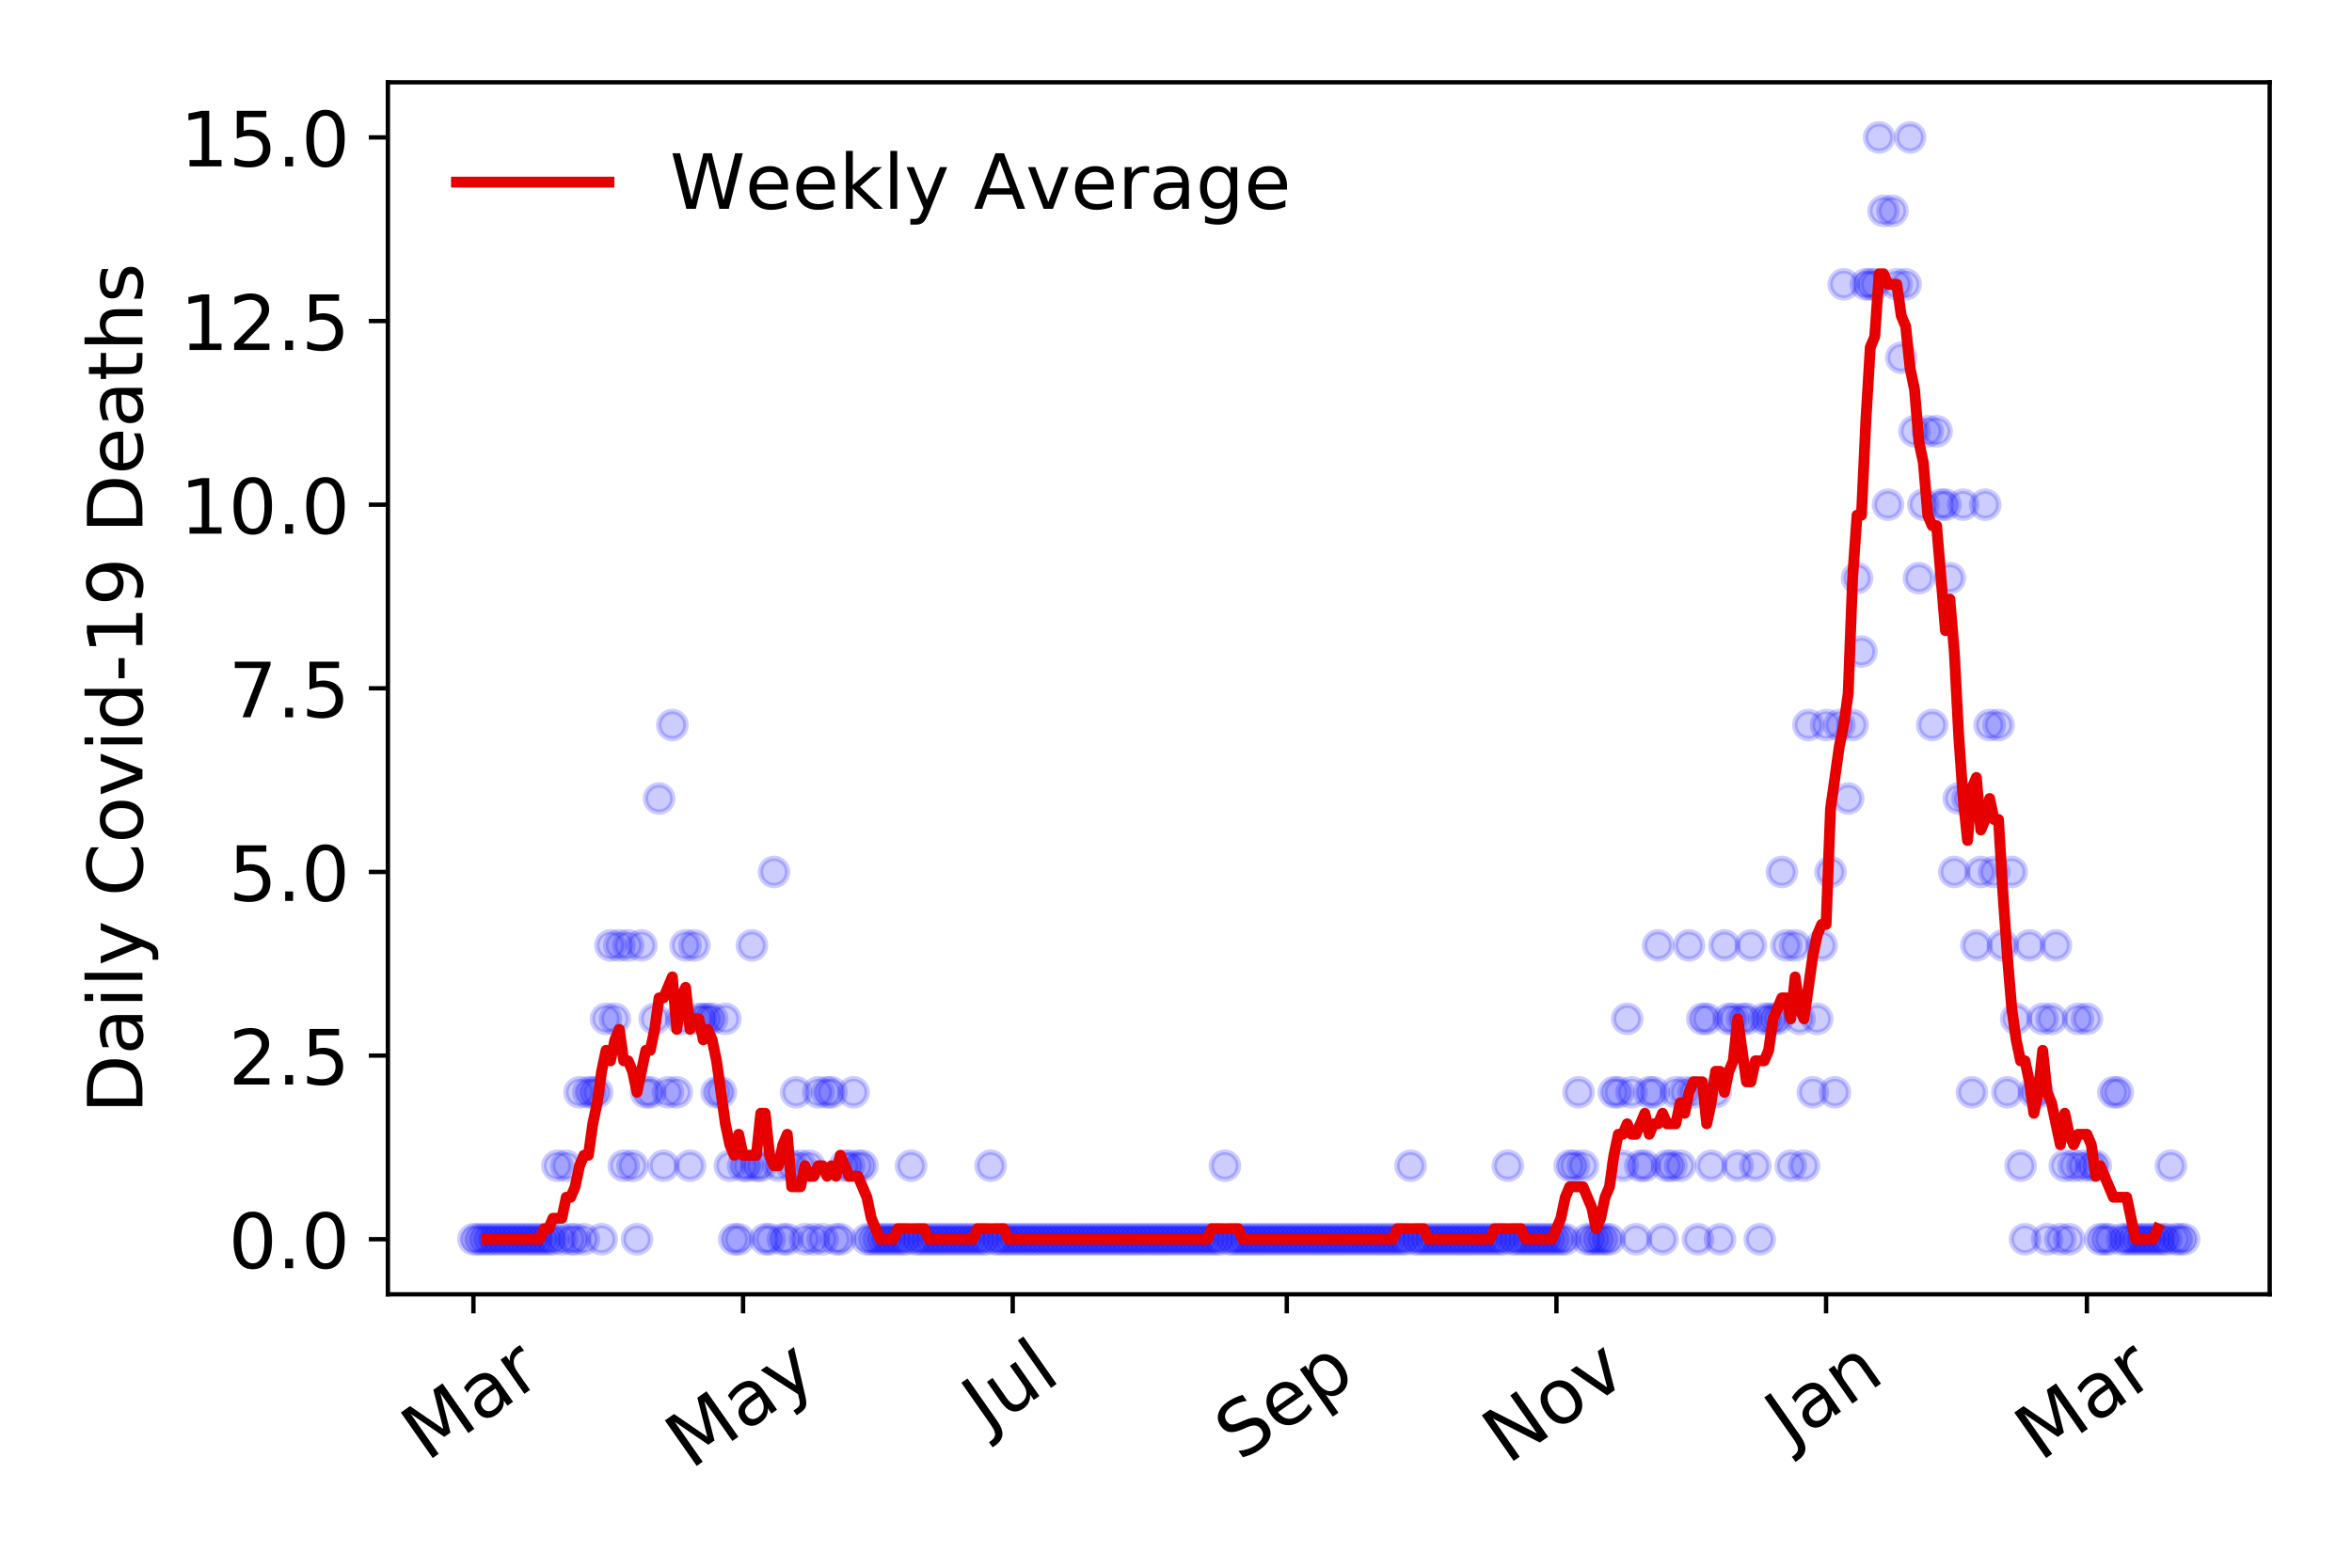 <?xml version="1.0" encoding="utf-8" standalone="no"?>
<!DOCTYPE svg PUBLIC "-//W3C//DTD SVG 1.1//EN"
  "http://www.w3.org/Graphics/SVG/1.1/DTD/svg11.dtd">
<!-- Created with matplotlib (https://matplotlib.org/) -->
<svg height="288pt" version="1.1" viewBox="0 0 432 288" width="432pt" xmlns="http://www.w3.org/2000/svg" xmlns:xlink="http://www.w3.org/1999/xlink">
 <defs>
  <style type="text/css">
*{stroke-linecap:butt;stroke-linejoin:round;}
  </style>
 </defs>
 <g id="figure_1">
  <g id="patch_1">
   <path d="M 0 288 
L 432 288 
L 432 0 
L 0 0 
z
" style="fill:#ffffff;"/>
  </g>
  <g id="axes_1">
   <g id="patch_2">
    <path d="M 71.245 237.778 
L 416.88 237.778 
L 416.88 15.12 
L 71.245 15.12 
z
" style="fill:#ffffff;"/>
   </g>
   <g id="matplotlib.axis_1">
    <g id="xtick_1">
     <g id="line2d_1">
      <defs>
       <path d="M 0 0 
L 0 3.5 
" id="m8c1ebed489" style="stroke:#000000;stroke-width:0.8;"/>
      </defs>
      <g>
       <use style="stroke:#000000;stroke-width:0.8;" x="86.956" xlink:href="#m8c1ebed489" y="237.778"/>
      </g>
     </g>
     <g id="text_1">
      <!-- Mar -->
      <defs>
       <path d="M 9.812 72.906 
L 24.516 72.906 
L 43.109 23.297 
L 61.812 72.906 
L 76.516 72.906 
L 76.516 0 
L 66.891 0 
L 66.891 64.016 
L 48.094 14.016 
L 38.188 14.016 
L 19.391 64.016 
L 19.391 0 
L 9.812 0 
z
" id="DejaVuSans-77"/>
       <path d="M 34.281 27.484 
Q 23.391 27.484 19.188 25 
Q 14.984 22.516 14.984 16.5 
Q 14.984 11.719 18.141 8.906 
Q 21.297 6.109 26.703 6.109 
Q 34.188 6.109 38.703 11.406 
Q 43.219 16.703 43.219 25.484 
L 43.219 27.484 
z
M 52.203 31.203 
L 52.203 0 
L 43.219 0 
L 43.219 8.297 
Q 40.141 3.328 35.547 0.953 
Q 30.953 -1.422 24.312 -1.422 
Q 15.922 -1.422 10.953 3.297 
Q 6 8.016 6 15.922 
Q 6 25.141 12.172 29.828 
Q 18.359 34.516 30.609 34.516 
L 43.219 34.516 
L 43.219 35.406 
Q 43.219 41.609 39.141 45 
Q 35.062 48.391 27.688 48.391 
Q 23 48.391 18.547 47.266 
Q 14.109 46.141 10.016 43.891 
L 10.016 52.203 
Q 14.938 54.109 19.578 55.047 
Q 24.219 56 28.609 56 
Q 40.484 56 46.344 49.844 
Q 52.203 43.703 52.203 31.203 
z
" id="DejaVuSans-97"/>
       <path d="M 41.109 46.297 
Q 39.594 47.172 37.812 47.578 
Q 36.031 48 33.891 48 
Q 26.266 48 22.188 43.047 
Q 18.109 38.094 18.109 28.812 
L 18.109 0 
L 9.078 0 
L 9.078 54.688 
L 18.109 54.688 
L 18.109 46.188 
Q 20.953 51.172 25.484 53.578 
Q 30.031 56 36.531 56 
Q 37.453 56 38.578 55.875 
Q 39.703 55.766 41.062 55.516 
z
" id="DejaVuSans-114"/>
      </defs>
      <g transform="translate(78.353 268.643)rotate(-35)scale(0.14 -0.14)">
       <use xlink:href="#DejaVuSans-77"/>
       <use x="86.279" xlink:href="#DejaVuSans-97"/>
       <use x="147.559" xlink:href="#DejaVuSans-114"/>
      </g>
     </g>
    </g>
    <g id="xtick_2">
     <g id="line2d_2">
      <g>
       <use style="stroke:#000000;stroke-width:0.8;" x="136.483" xlink:href="#m8c1ebed489" y="237.778"/>
      </g>
     </g>
     <g id="text_2">
      <!-- May -->
      <defs>
       <path d="M 32.172 -5.078 
Q 28.375 -14.844 24.75 -17.812 
Q 21.141 -20.797 15.094 -20.797 
L 7.906 -20.797 
L 7.906 -13.281 
L 13.188 -13.281 
Q 16.891 -13.281 18.938 -11.516 
Q 21 -9.766 23.484 -3.219 
L 25.094 0.875 
L 2.984 54.688 
L 12.5 54.688 
L 29.594 11.922 
L 46.688 54.688 
L 56.203 54.688 
z
" id="DejaVuSans-121"/>
      </defs>
      <g transform="translate(126.844 270.094)rotate(-35)scale(0.14 -0.14)">
       <use xlink:href="#DejaVuSans-77"/>
       <use x="86.279" xlink:href="#DejaVuSans-97"/>
       <use x="147.559" xlink:href="#DejaVuSans-121"/>
      </g>
     </g>
    </g>
    <g id="xtick_3">
     <g id="line2d_3">
      <g>
       <use style="stroke:#000000;stroke-width:0.8;" x="186.01" xlink:href="#m8c1ebed489" y="237.778"/>
      </g>
     </g>
     <g id="text_3">
      <!-- Jul -->
      <defs>
       <path d="M 9.812 72.906 
L 19.672 72.906 
L 19.672 5.078 
Q 19.672 -8.109 14.672 -14.062 
Q 9.672 -20.016 -1.422 -20.016 
L -5.172 -20.016 
L -5.172 -11.719 
L -2.094 -11.719 
Q 4.438 -11.719 7.125 -8.047 
Q 9.812 -4.391 9.812 5.078 
z
" id="DejaVuSans-74"/>
       <path d="M 8.5 21.578 
L 8.5 54.688 
L 17.484 54.688 
L 17.484 21.922 
Q 17.484 14.156 20.5 10.266 
Q 23.531 6.391 29.594 6.391 
Q 36.859 6.391 41.078 11.031 
Q 45.312 15.672 45.312 23.688 
L 45.312 54.688 
L 54.297 54.688 
L 54.297 0 
L 45.312 0 
L 45.312 8.406 
Q 42.047 3.422 37.719 1 
Q 33.406 -1.422 27.688 -1.422 
Q 18.266 -1.422 13.375 4.438 
Q 8.5 10.297 8.5 21.578 
z
M 31.109 56 
z
" id="DejaVuSans-117"/>
       <path d="M 9.422 75.984 
L 18.406 75.984 
L 18.406 0 
L 9.422 0 
z
" id="DejaVuSans-108"/>
      </defs>
      <g transform="translate(181.307 263.181)rotate(-35)scale(0.14 -0.14)">
       <use xlink:href="#DejaVuSans-74"/>
       <use x="29.492" xlink:href="#DejaVuSans-117"/>
       <use x="92.871" xlink:href="#DejaVuSans-108"/>
      </g>
     </g>
    </g>
    <g id="xtick_4">
     <g id="line2d_4">
      <g>
       <use style="stroke:#000000;stroke-width:0.8;" x="236.349" xlink:href="#m8c1ebed489" y="237.778"/>
      </g>
     </g>
     <g id="text_4">
      <!-- Sep -->
      <defs>
       <path d="M 53.516 70.516 
L 53.516 60.891 
Q 47.906 63.578 42.922 64.891 
Q 37.938 66.219 33.297 66.219 
Q 25.25 66.219 20.875 63.094 
Q 16.5 59.969 16.5 54.203 
Q 16.5 49.359 19.406 46.891 
Q 22.312 44.438 30.422 42.922 
L 36.375 41.703 
Q 47.406 39.594 52.656 34.297 
Q 57.906 29 57.906 20.125 
Q 57.906 9.516 50.797 4.047 
Q 43.703 -1.422 29.984 -1.422 
Q 24.812 -1.422 18.969 -0.25 
Q 13.141 0.922 6.891 3.219 
L 6.891 13.375 
Q 12.891 10.016 18.656 8.297 
Q 24.422 6.594 29.984 6.594 
Q 38.422 6.594 43.016 9.906 
Q 47.609 13.234 47.609 19.391 
Q 47.609 24.75 44.312 27.781 
Q 41.016 30.812 33.5 32.328 
L 27.484 33.5 
Q 16.453 35.688 11.516 40.375 
Q 6.594 45.062 6.594 53.422 
Q 6.594 63.094 13.406 68.656 
Q 20.219 74.219 32.172 74.219 
Q 37.312 74.219 42.625 73.281 
Q 47.953 72.359 53.516 70.516 
z
" id="DejaVuSans-83"/>
       <path d="M 56.203 29.594 
L 56.203 25.203 
L 14.891 25.203 
Q 15.484 15.922 20.484 11.062 
Q 25.484 6.203 34.422 6.203 
Q 39.594 6.203 44.453 7.469 
Q 49.312 8.734 54.109 11.281 
L 54.109 2.781 
Q 49.266 0.734 44.188 -0.344 
Q 39.109 -1.422 33.891 -1.422 
Q 20.797 -1.422 13.156 6.188 
Q 5.516 13.812 5.516 26.812 
Q 5.516 40.234 12.766 48.109 
Q 20.016 56 32.328 56 
Q 43.359 56 49.781 48.891 
Q 56.203 41.797 56.203 29.594 
z
M 47.219 32.234 
Q 47.125 39.594 43.094 43.984 
Q 39.062 48.391 32.422 48.391 
Q 24.906 48.391 20.391 44.141 
Q 15.875 39.891 15.188 32.172 
z
" id="DejaVuSans-101"/>
       <path d="M 18.109 8.203 
L 18.109 -20.797 
L 9.078 -20.797 
L 9.078 54.688 
L 18.109 54.688 
L 18.109 46.391 
Q 20.953 51.266 25.266 53.625 
Q 29.594 56 35.594 56 
Q 45.562 56 51.781 48.094 
Q 58.016 40.188 58.016 27.297 
Q 58.016 14.406 51.781 6.484 
Q 45.562 -1.422 35.594 -1.422 
Q 29.594 -1.422 25.266 0.953 
Q 20.953 3.328 18.109 8.203 
z
M 48.688 27.297 
Q 48.688 37.203 44.609 42.844 
Q 40.531 48.484 33.406 48.484 
Q 26.266 48.484 22.188 42.844 
Q 18.109 37.203 18.109 27.297 
Q 18.109 17.391 22.188 11.75 
Q 26.266 6.109 33.406 6.109 
Q 40.531 6.109 44.609 11.75 
Q 48.688 17.391 48.688 27.297 
z
" id="DejaVuSans-112"/>
      </defs>
      <g transform="translate(227.756 268.629)rotate(-35)scale(0.14 -0.14)">
       <use xlink:href="#DejaVuSans-83"/>
       <use x="63.477" xlink:href="#DejaVuSans-101"/>
       <use x="125" xlink:href="#DejaVuSans-112"/>
      </g>
     </g>
    </g>
    <g id="xtick_5">
     <g id="line2d_5">
      <g>
       <use style="stroke:#000000;stroke-width:0.8;" x="285.876" xlink:href="#m8c1ebed489" y="237.778"/>
      </g>
     </g>
     <g id="text_5">
      <!-- Nov -->
      <defs>
       <path d="M 9.812 72.906 
L 23.094 72.906 
L 55.422 11.922 
L 55.422 72.906 
L 64.984 72.906 
L 64.984 0 
L 51.703 0 
L 19.391 60.984 
L 19.391 0 
L 9.812 0 
z
" id="DejaVuSans-78"/>
       <path d="M 30.609 48.391 
Q 23.391 48.391 19.188 42.75 
Q 14.984 37.109 14.984 27.297 
Q 14.984 17.484 19.156 11.844 
Q 23.344 6.203 30.609 6.203 
Q 37.797 6.203 41.984 11.859 
Q 46.188 17.531 46.188 27.297 
Q 46.188 37.016 41.984 42.703 
Q 37.797 48.391 30.609 48.391 
z
M 30.609 56 
Q 42.328 56 49.016 48.375 
Q 55.719 40.766 55.719 27.297 
Q 55.719 13.875 49.016 6.219 
Q 42.328 -1.422 30.609 -1.422 
Q 18.844 -1.422 12.172 6.219 
Q 5.516 13.875 5.516 27.297 
Q 5.516 40.766 12.172 48.375 
Q 18.844 56 30.609 56 
z
" id="DejaVuSans-111"/>
       <path d="M 2.984 54.688 
L 12.5 54.688 
L 29.594 8.797 
L 46.688 54.688 
L 56.203 54.688 
L 35.688 0 
L 23.484 0 
z
" id="DejaVuSans-118"/>
      </defs>
      <g transform="translate(276.9 269.166)rotate(-35)scale(0.14 -0.14)">
       <use xlink:href="#DejaVuSans-78"/>
       <use x="74.805" xlink:href="#DejaVuSans-111"/>
       <use x="135.986" xlink:href="#DejaVuSans-118"/>
      </g>
     </g>
    </g>
    <g id="xtick_6">
     <g id="line2d_6">
      <g>
       <use style="stroke:#000000;stroke-width:0.8;" x="335.404" xlink:href="#m8c1ebed489" y="237.778"/>
      </g>
     </g>
     <g id="text_6">
      <!-- Jan -->
      <defs>
       <path d="M 54.891 33.016 
L 54.891 0 
L 45.906 0 
L 45.906 32.719 
Q 45.906 40.484 42.875 44.328 
Q 39.844 48.188 33.797 48.188 
Q 26.516 48.188 22.312 43.547 
Q 18.109 38.922 18.109 30.906 
L 18.109 0 
L 9.078 0 
L 9.078 54.688 
L 18.109 54.688 
L 18.109 46.188 
Q 21.344 51.125 25.703 53.562 
Q 30.078 56 35.797 56 
Q 45.219 56 50.047 50.172 
Q 54.891 44.344 54.891 33.016 
z
" id="DejaVuSans-110"/>
      </defs>
      <g transform="translate(328.78 265.871)rotate(-35)scale(0.14 -0.14)">
       <use xlink:href="#DejaVuSans-74"/>
       <use x="29.492" xlink:href="#DejaVuSans-97"/>
       <use x="90.771" xlink:href="#DejaVuSans-110"/>
      </g>
     </g>
    </g>
    <g id="xtick_7">
     <g id="line2d_7">
      <g>
       <use style="stroke:#000000;stroke-width:0.8;" x="383.307" xlink:href="#m8c1ebed489" y="237.778"/>
      </g>
     </g>
     <g id="text_7">
      <!-- Mar -->
      <g transform="translate(374.704 268.643)rotate(-35)scale(0.14 -0.14)">
       <use xlink:href="#DejaVuSans-77"/>
       <use x="86.279" xlink:href="#DejaVuSans-97"/>
       <use x="147.559" xlink:href="#DejaVuSans-114"/>
      </g>
     </g>
    </g>
   </g>
   <g id="matplotlib.axis_2">
    <g id="ytick_1">
     <g id="line2d_8">
      <defs>
       <path d="M 0 0 
L -3.5 0 
" id="ma4a4300b13" style="stroke:#000000;stroke-width:0.8;"/>
      </defs>
      <g>
       <use style="stroke:#000000;stroke-width:0.8;" x="71.245" xlink:href="#ma4a4300b13" y="227.657"/>
      </g>
     </g>
     <g id="text_8">
      <!-- 0.0 -->
      <defs>
       <path d="M 31.781 66.406 
Q 24.172 66.406 20.328 58.906 
Q 16.5 51.422 16.5 36.375 
Q 16.5 21.391 20.328 13.891 
Q 24.172 6.391 31.781 6.391 
Q 39.453 6.391 43.281 13.891 
Q 47.125 21.391 47.125 36.375 
Q 47.125 51.422 43.281 58.906 
Q 39.453 66.406 31.781 66.406 
z
M 31.781 74.219 
Q 44.047 74.219 50.516 64.516 
Q 56.984 54.828 56.984 36.375 
Q 56.984 17.969 50.516 8.266 
Q 44.047 -1.422 31.781 -1.422 
Q 19.531 -1.422 13.062 8.266 
Q 6.594 17.969 6.594 36.375 
Q 6.594 54.828 13.062 64.516 
Q 19.531 74.219 31.781 74.219 
z
" id="DejaVuSans-48"/>
       <path d="M 10.688 12.406 
L 21 12.406 
L 21 0 
L 10.688 0 
z
" id="DejaVuSans-46"/>
      </defs>
      <g transform="translate(41.981 232.976)scale(0.14 -0.14)">
       <use xlink:href="#DejaVuSans-48"/>
       <use x="63.623" xlink:href="#DejaVuSans-46"/>
       <use x="95.41" xlink:href="#DejaVuSans-48"/>
      </g>
     </g>
    </g>
    <g id="ytick_2">
     <g id="line2d_9">
      <g>
       <use style="stroke:#000000;stroke-width:0.8;" x="71.245" xlink:href="#ma4a4300b13" y="193.921"/>
      </g>
     </g>
     <g id="text_9">
      <!-- 2.5 -->
      <defs>
       <path d="M 19.188 8.297 
L 53.609 8.297 
L 53.609 0 
L 7.328 0 
L 7.328 8.297 
Q 12.938 14.109 22.625 23.891 
Q 32.328 33.688 34.812 36.531 
Q 39.547 41.844 41.422 45.531 
Q 43.312 49.219 43.312 52.781 
Q 43.312 58.594 39.234 62.25 
Q 35.156 65.922 28.609 65.922 
Q 23.969 65.922 18.812 64.312 
Q 13.672 62.703 7.812 59.422 
L 7.812 69.391 
Q 13.766 71.781 18.938 73 
Q 24.125 74.219 28.422 74.219 
Q 39.75 74.219 46.484 68.547 
Q 53.219 62.891 53.219 53.422 
Q 53.219 48.922 51.531 44.891 
Q 49.859 40.875 45.406 35.406 
Q 44.188 33.984 37.641 27.219 
Q 31.109 20.453 19.188 8.297 
z
" id="DejaVuSans-50"/>
       <path d="M 10.797 72.906 
L 49.516 72.906 
L 49.516 64.594 
L 19.828 64.594 
L 19.828 46.734 
Q 21.969 47.469 24.109 47.828 
Q 26.266 48.188 28.422 48.188 
Q 40.625 48.188 47.75 41.5 
Q 54.891 34.812 54.891 23.391 
Q 54.891 11.625 47.562 5.094 
Q 40.234 -1.422 26.906 -1.422 
Q 22.312 -1.422 17.547 -0.641 
Q 12.797 0.141 7.719 1.703 
L 7.719 11.625 
Q 12.109 9.234 16.797 8.062 
Q 21.484 6.891 26.703 6.891 
Q 35.156 6.891 40.078 11.328 
Q 45.016 15.766 45.016 23.391 
Q 45.016 31 40.078 35.438 
Q 35.156 39.891 26.703 39.891 
Q 22.75 39.891 18.812 39.016 
Q 14.891 38.141 10.797 36.281 
z
" id="DejaVuSans-53"/>
      </defs>
      <g transform="translate(41.981 199.24)scale(0.14 -0.14)">
       <use xlink:href="#DejaVuSans-50"/>
       <use x="63.623" xlink:href="#DejaVuSans-46"/>
       <use x="95.41" xlink:href="#DejaVuSans-53"/>
      </g>
     </g>
    </g>
    <g id="ytick_3">
     <g id="line2d_10">
      <g>
       <use style="stroke:#000000;stroke-width:0.8;" x="71.245" xlink:href="#ma4a4300b13" y="160.185"/>
      </g>
     </g>
     <g id="text_10">
      <!-- 5.0 -->
      <g transform="translate(41.981 165.504)scale(0.14 -0.14)">
       <use xlink:href="#DejaVuSans-53"/>
       <use x="63.623" xlink:href="#DejaVuSans-46"/>
       <use x="95.41" xlink:href="#DejaVuSans-48"/>
      </g>
     </g>
    </g>
    <g id="ytick_4">
     <g id="line2d_11">
      <g>
       <use style="stroke:#000000;stroke-width:0.8;" x="71.245" xlink:href="#ma4a4300b13" y="126.449"/>
      </g>
     </g>
     <g id="text_11">
      <!-- 7.5 -->
      <defs>
       <path d="M 8.203 72.906 
L 55.078 72.906 
L 55.078 68.703 
L 28.609 0 
L 18.312 0 
L 43.219 64.594 
L 8.203 64.594 
z
" id="DejaVuSans-55"/>
      </defs>
      <g transform="translate(41.981 131.768)scale(0.14 -0.14)">
       <use xlink:href="#DejaVuSans-55"/>
       <use x="63.623" xlink:href="#DejaVuSans-46"/>
       <use x="95.41" xlink:href="#DejaVuSans-53"/>
      </g>
     </g>
    </g>
    <g id="ytick_5">
     <g id="line2d_12">
      <g>
       <use style="stroke:#000000;stroke-width:0.8;" x="71.245" xlink:href="#ma4a4300b13" y="92.713"/>
      </g>
     </g>
     <g id="text_12">
      <!-- 10.0 -->
      <defs>
       <path d="M 12.406 8.297 
L 28.516 8.297 
L 28.516 63.922 
L 10.984 60.406 
L 10.984 69.391 
L 28.422 72.906 
L 38.281 72.906 
L 38.281 8.297 
L 54.391 8.297 
L 54.391 0 
L 12.406 0 
z
" id="DejaVuSans-49"/>
      </defs>
      <g transform="translate(33.073 98.032)scale(0.14 -0.14)">
       <use xlink:href="#DejaVuSans-49"/>
       <use x="63.623" xlink:href="#DejaVuSans-48"/>
       <use x="127.246" xlink:href="#DejaVuSans-46"/>
       <use x="159.033" xlink:href="#DejaVuSans-48"/>
      </g>
     </g>
    </g>
    <g id="ytick_6">
     <g id="line2d_13">
      <g>
       <use style="stroke:#000000;stroke-width:0.8;" x="71.245" xlink:href="#ma4a4300b13" y="58.977"/>
      </g>
     </g>
     <g id="text_13">
      <!-- 12.5 -->
      <g transform="translate(33.073 64.296)scale(0.14 -0.14)">
       <use xlink:href="#DejaVuSans-49"/>
       <use x="63.623" xlink:href="#DejaVuSans-50"/>
       <use x="127.246" xlink:href="#DejaVuSans-46"/>
       <use x="159.033" xlink:href="#DejaVuSans-53"/>
      </g>
     </g>
    </g>
    <g id="ytick_7">
     <g id="line2d_14">
      <g>
       <use style="stroke:#000000;stroke-width:0.8;" x="71.245" xlink:href="#ma4a4300b13" y="25.241"/>
      </g>
     </g>
     <g id="text_14">
      <!-- 15.0 -->
      <g transform="translate(33.073 30.56)scale(0.14 -0.14)">
       <use xlink:href="#DejaVuSans-49"/>
       <use x="63.623" xlink:href="#DejaVuSans-53"/>
       <use x="127.246" xlink:href="#DejaVuSans-46"/>
       <use x="159.033" xlink:href="#DejaVuSans-48"/>
      </g>
     </g>
    </g>
    <g id="text_15">
     <!-- Daily Covid-19 Deaths -->
     <defs>
      <path d="M 19.672 64.797 
L 19.672 8.109 
L 31.594 8.109 
Q 46.688 8.109 53.688 14.938 
Q 60.688 21.781 60.688 36.531 
Q 60.688 51.172 53.688 57.984 
Q 46.688 64.797 31.594 64.797 
z
M 9.812 72.906 
L 30.078 72.906 
Q 51.266 72.906 61.172 64.094 
Q 71.094 55.281 71.094 36.531 
Q 71.094 17.672 61.125 8.828 
Q 51.172 0 30.078 0 
L 9.812 0 
z
" id="DejaVuSans-68"/>
      <path d="M 9.422 54.688 
L 18.406 54.688 
L 18.406 0 
L 9.422 0 
z
M 9.422 75.984 
L 18.406 75.984 
L 18.406 64.594 
L 9.422 64.594 
z
" id="DejaVuSans-105"/>
      <path id="DejaVuSans-32"/>
      <path d="M 64.406 67.281 
L 64.406 56.891 
Q 59.422 61.531 53.781 63.812 
Q 48.141 66.109 41.797 66.109 
Q 29.297 66.109 22.656 58.469 
Q 16.016 50.828 16.016 36.375 
Q 16.016 21.969 22.656 14.328 
Q 29.297 6.688 41.797 6.688 
Q 48.141 6.688 53.781 8.984 
Q 59.422 11.281 64.406 15.922 
L 64.406 5.609 
Q 59.234 2.094 53.438 0.328 
Q 47.656 -1.422 41.219 -1.422 
Q 24.656 -1.422 15.125 8.703 
Q 5.609 18.844 5.609 36.375 
Q 5.609 53.953 15.125 64.078 
Q 24.656 74.219 41.219 74.219 
Q 47.75 74.219 53.531 72.484 
Q 59.328 70.75 64.406 67.281 
z
" id="DejaVuSans-67"/>
      <path d="M 45.406 46.391 
L 45.406 75.984 
L 54.391 75.984 
L 54.391 0 
L 45.406 0 
L 45.406 8.203 
Q 42.578 3.328 38.25 0.953 
Q 33.938 -1.422 27.875 -1.422 
Q 17.969 -1.422 11.734 6.484 
Q 5.516 14.406 5.516 27.297 
Q 5.516 40.188 11.734 48.094 
Q 17.969 56 27.875 56 
Q 33.938 56 38.25 53.625 
Q 42.578 51.266 45.406 46.391 
z
M 14.797 27.297 
Q 14.797 17.391 18.875 11.75 
Q 22.953 6.109 30.078 6.109 
Q 37.203 6.109 41.297 11.75 
Q 45.406 17.391 45.406 27.297 
Q 45.406 37.203 41.297 42.844 
Q 37.203 48.484 30.078 48.484 
Q 22.953 48.484 18.875 42.844 
Q 14.797 37.203 14.797 27.297 
z
" id="DejaVuSans-100"/>
      <path d="M 4.891 31.391 
L 31.203 31.391 
L 31.203 23.391 
L 4.891 23.391 
z
" id="DejaVuSans-45"/>
      <path d="M 10.984 1.516 
L 10.984 10.5 
Q 14.703 8.734 18.5 7.812 
Q 22.312 6.891 25.984 6.891 
Q 35.75 6.891 40.891 13.453 
Q 46.047 20.016 46.781 33.406 
Q 43.953 29.203 39.594 26.953 
Q 35.25 24.703 29.984 24.703 
Q 19.047 24.703 12.672 31.312 
Q 6.297 37.938 6.297 49.422 
Q 6.297 60.641 12.938 67.422 
Q 19.578 74.219 30.609 74.219 
Q 43.266 74.219 49.922 64.516 
Q 56.594 54.828 56.594 36.375 
Q 56.594 19.141 48.406 8.859 
Q 40.234 -1.422 26.422 -1.422 
Q 22.703 -1.422 18.891 -0.688 
Q 15.094 0.047 10.984 1.516 
z
M 30.609 32.422 
Q 37.25 32.422 41.125 36.953 
Q 45.016 41.5 45.016 49.422 
Q 45.016 57.281 41.125 61.844 
Q 37.25 66.406 30.609 66.406 
Q 23.969 66.406 20.094 61.844 
Q 16.219 57.281 16.219 49.422 
Q 16.219 41.5 20.094 36.953 
Q 23.969 32.422 30.609 32.422 
z
" id="DejaVuSans-57"/>
      <path d="M 18.312 70.219 
L 18.312 54.688 
L 36.812 54.688 
L 36.812 47.703 
L 18.312 47.703 
L 18.312 18.016 
Q 18.312 11.328 20.141 9.422 
Q 21.969 7.516 27.594 7.516 
L 36.812 7.516 
L 36.812 0 
L 27.594 0 
Q 17.188 0 13.234 3.875 
Q 9.281 7.766 9.281 18.016 
L 9.281 47.703 
L 2.688 47.703 
L 2.688 54.688 
L 9.281 54.688 
L 9.281 70.219 
z
" id="DejaVuSans-116"/>
      <path d="M 54.891 33.016 
L 54.891 0 
L 45.906 0 
L 45.906 32.719 
Q 45.906 40.484 42.875 44.328 
Q 39.844 48.188 33.797 48.188 
Q 26.516 48.188 22.312 43.547 
Q 18.109 38.922 18.109 30.906 
L 18.109 0 
L 9.078 0 
L 9.078 75.984 
L 18.109 75.984 
L 18.109 46.188 
Q 21.344 51.125 25.703 53.562 
Q 30.078 56 35.797 56 
Q 45.219 56 50.047 50.172 
Q 54.891 44.344 54.891 33.016 
z
" id="DejaVuSans-104"/>
      <path d="M 44.281 53.078 
L 44.281 44.578 
Q 40.484 46.531 36.375 47.5 
Q 32.281 48.484 27.875 48.484 
Q 21.188 48.484 17.844 46.438 
Q 14.5 44.391 14.5 40.281 
Q 14.5 37.156 16.891 35.375 
Q 19.281 33.594 26.516 31.984 
L 29.594 31.297 
Q 39.156 29.25 43.188 25.516 
Q 47.219 21.781 47.219 15.094 
Q 47.219 7.469 41.188 3.016 
Q 35.156 -1.422 24.609 -1.422 
Q 20.219 -1.422 15.453 -0.562 
Q 10.688 0.297 5.422 2 
L 5.422 11.281 
Q 10.406 8.688 15.234 7.391 
Q 20.062 6.109 24.812 6.109 
Q 31.156 6.109 34.562 8.281 
Q 37.984 10.453 37.984 14.406 
Q 37.984 18.062 35.516 20.016 
Q 33.062 21.969 24.703 23.781 
L 21.578 24.516 
Q 13.234 26.266 9.516 29.906 
Q 5.812 33.547 5.812 39.891 
Q 5.812 47.609 11.281 51.797 
Q 16.75 56 26.812 56 
Q 31.781 56 36.172 55.266 
Q 40.578 54.547 44.281 53.078 
z
" id="DejaVuSans-115"/>
     </defs>
     <g transform="translate(26.162 204.56)rotate(-90)scale(0.14 -0.14)">
      <use xlink:href="#DejaVuSans-68"/>
      <use x="77.002" xlink:href="#DejaVuSans-97"/>
      <use x="138.281" xlink:href="#DejaVuSans-105"/>
      <use x="166.064" xlink:href="#DejaVuSans-108"/>
      <use x="193.848" xlink:href="#DejaVuSans-121"/>
      <use x="253.027" xlink:href="#DejaVuSans-32"/>
      <use x="284.814" xlink:href="#DejaVuSans-67"/>
      <use x="354.639" xlink:href="#DejaVuSans-111"/>
      <use x="415.82" xlink:href="#DejaVuSans-118"/>
      <use x="475" xlink:href="#DejaVuSans-105"/>
      <use x="502.783" xlink:href="#DejaVuSans-100"/>
      <use x="566.26" xlink:href="#DejaVuSans-45"/>
      <use x="602.344" xlink:href="#DejaVuSans-49"/>
      <use x="665.967" xlink:href="#DejaVuSans-57"/>
      <use x="729.59" xlink:href="#DejaVuSans-32"/>
      <use x="761.377" xlink:href="#DejaVuSans-68"/>
      <use x="838.379" xlink:href="#DejaVuSans-101"/>
      <use x="899.902" xlink:href="#DejaVuSans-97"/>
      <use x="961.182" xlink:href="#DejaVuSans-116"/>
      <use x="1000.391" xlink:href="#DejaVuSans-104"/>
      <use x="1063.77" xlink:href="#DejaVuSans-115"/>
     </g>
    </g>
   </g>
   <g id="line2d_15">
    <defs>
     <path d="M 0 2.5 
C 0.663 2.5 1.299 2.237 1.768 1.768 
C 2.237 1.299 2.5 0.663 2.5 0 
C 2.5 -0.663 2.237 -1.299 1.768 -1.768 
C 1.299 -2.237 0.663 -2.5 0 -2.5 
C -0.663 -2.5 -1.299 -2.237 -1.768 -1.768 
C -2.237 -1.299 -2.5 -0.663 -2.5 0 
C -2.5 0.663 -2.237 1.299 -1.768 1.768 
C -1.299 2.237 -0.663 2.5 0 2.5 
z
" id="m67c47aeb01" style="stroke:#0000ff;stroke-opacity:0.2;"/>
    </defs>
    <g clip-path="url(#p518c1ea835)">
     <use style="fill:#0000ff;fill-opacity:0.2;stroke:#0000ff;stroke-opacity:0.2;" x="86.956" xlink:href="#m67c47aeb01" y="227.657"/>
     <use style="fill:#0000ff;fill-opacity:0.2;stroke:#0000ff;stroke-opacity:0.2;" x="87.768" xlink:href="#m67c47aeb01" y="227.657"/>
     <use style="fill:#0000ff;fill-opacity:0.2;stroke:#0000ff;stroke-opacity:0.2;" x="88.58" xlink:href="#m67c47aeb01" y="227.657"/>
     <use style="fill:#0000ff;fill-opacity:0.2;stroke:#0000ff;stroke-opacity:0.2;" x="89.391" xlink:href="#m67c47aeb01" y="227.657"/>
     <use style="fill:#0000ff;fill-opacity:0.2;stroke:#0000ff;stroke-opacity:0.2;" x="90.203" xlink:href="#m67c47aeb01" y="227.657"/>
     <use style="fill:#0000ff;fill-opacity:0.2;stroke:#0000ff;stroke-opacity:0.2;" x="91.015" xlink:href="#m67c47aeb01" y="227.657"/>
     <use style="fill:#0000ff;fill-opacity:0.2;stroke:#0000ff;stroke-opacity:0.2;" x="91.827" xlink:href="#m67c47aeb01" y="227.657"/>
     <use style="fill:#0000ff;fill-opacity:0.2;stroke:#0000ff;stroke-opacity:0.2;" x="92.639" xlink:href="#m67c47aeb01" y="227.657"/>
     <use style="fill:#0000ff;fill-opacity:0.2;stroke:#0000ff;stroke-opacity:0.2;" x="93.451" xlink:href="#m67c47aeb01" y="227.657"/>
     <use style="fill:#0000ff;fill-opacity:0.2;stroke:#0000ff;stroke-opacity:0.2;" x="94.263" xlink:href="#m67c47aeb01" y="227.657"/>
     <use style="fill:#0000ff;fill-opacity:0.2;stroke:#0000ff;stroke-opacity:0.2;" x="95.075" xlink:href="#m67c47aeb01" y="227.657"/>
     <use style="fill:#0000ff;fill-opacity:0.2;stroke:#0000ff;stroke-opacity:0.2;" x="95.887" xlink:href="#m67c47aeb01" y="227.657"/>
     <use style="fill:#0000ff;fill-opacity:0.2;stroke:#0000ff;stroke-opacity:0.2;" x="96.699" xlink:href="#m67c47aeb01" y="227.657"/>
     <use style="fill:#0000ff;fill-opacity:0.2;stroke:#0000ff;stroke-opacity:0.2;" x="97.511" xlink:href="#m67c47aeb01" y="227.657"/>
     <use style="fill:#0000ff;fill-opacity:0.2;stroke:#0000ff;stroke-opacity:0.2;" x="98.323" xlink:href="#m67c47aeb01" y="227.657"/>
     <use style="fill:#0000ff;fill-opacity:0.2;stroke:#0000ff;stroke-opacity:0.2;" x="99.135" xlink:href="#m67c47aeb01" y="227.657"/>
     <use style="fill:#0000ff;fill-opacity:0.2;stroke:#0000ff;stroke-opacity:0.2;" x="99.946" xlink:href="#m67c47aeb01" y="227.657"/>
     <use style="fill:#0000ff;fill-opacity:0.2;stroke:#0000ff;stroke-opacity:0.2;" x="100.758" xlink:href="#m67c47aeb01" y="227.657"/>
     <use style="fill:#0000ff;fill-opacity:0.2;stroke:#0000ff;stroke-opacity:0.2;" x="101.57" xlink:href="#m67c47aeb01" y="227.657"/>
     <use style="fill:#0000ff;fill-opacity:0.2;stroke:#0000ff;stroke-opacity:0.2;" x="102.382" xlink:href="#m67c47aeb01" y="214.163"/>
     <use style="fill:#0000ff;fill-opacity:0.2;stroke:#0000ff;stroke-opacity:0.2;" x="103.194" xlink:href="#m67c47aeb01" y="227.657"/>
     <use style="fill:#0000ff;fill-opacity:0.2;stroke:#0000ff;stroke-opacity:0.2;" x="104.006" xlink:href="#m67c47aeb01" y="214.163"/>
     <use style="fill:#0000ff;fill-opacity:0.2;stroke:#0000ff;stroke-opacity:0.2;" x="104.818" xlink:href="#m67c47aeb01" y="227.657"/>
     <use style="fill:#0000ff;fill-opacity:0.2;stroke:#0000ff;stroke-opacity:0.2;" x="105.63" xlink:href="#m67c47aeb01" y="227.657"/>
     <use style="fill:#0000ff;fill-opacity:0.2;stroke:#0000ff;stroke-opacity:0.2;" x="106.442" xlink:href="#m67c47aeb01" y="200.668"/>
     <use style="fill:#0000ff;fill-opacity:0.2;stroke:#0000ff;stroke-opacity:0.2;" x="107.254" xlink:href="#m67c47aeb01" y="227.657"/>
     <use style="fill:#0000ff;fill-opacity:0.2;stroke:#0000ff;stroke-opacity:0.2;" x="108.066" xlink:href="#m67c47aeb01" y="200.668"/>
     <use style="fill:#0000ff;fill-opacity:0.2;stroke:#0000ff;stroke-opacity:0.2;" x="108.878" xlink:href="#m67c47aeb01" y="200.668"/>
     <use style="fill:#0000ff;fill-opacity:0.2;stroke:#0000ff;stroke-opacity:0.2;" x="109.689" xlink:href="#m67c47aeb01" y="200.668"/>
     <use style="fill:#0000ff;fill-opacity:0.2;stroke:#0000ff;stroke-opacity:0.2;" x="110.501" xlink:href="#m67c47aeb01" y="227.657"/>
     <use style="fill:#0000ff;fill-opacity:0.2;stroke:#0000ff;stroke-opacity:0.2;" x="111.313" xlink:href="#m67c47aeb01" y="187.174"/>
     <use style="fill:#0000ff;fill-opacity:0.2;stroke:#0000ff;stroke-opacity:0.2;" x="112.125" xlink:href="#m67c47aeb01" y="173.68"/>
     <use style="fill:#0000ff;fill-opacity:0.2;stroke:#0000ff;stroke-opacity:0.2;" x="112.937" xlink:href="#m67c47aeb01" y="187.174"/>
     <use style="fill:#0000ff;fill-opacity:0.2;stroke:#0000ff;stroke-opacity:0.2;" x="113.749" xlink:href="#m67c47aeb01" y="173.68"/>
     <use style="fill:#0000ff;fill-opacity:0.2;stroke:#0000ff;stroke-opacity:0.2;" x="114.561" xlink:href="#m67c47aeb01" y="214.163"/>
     <use style="fill:#0000ff;fill-opacity:0.2;stroke:#0000ff;stroke-opacity:0.2;" x="115.373" xlink:href="#m67c47aeb01" y="173.68"/>
     <use style="fill:#0000ff;fill-opacity:0.2;stroke:#0000ff;stroke-opacity:0.2;" x="116.185" xlink:href="#m67c47aeb01" y="214.163"/>
     <use style="fill:#0000ff;fill-opacity:0.2;stroke:#0000ff;stroke-opacity:0.2;" x="116.997" xlink:href="#m67c47aeb01" y="227.657"/>
     <use style="fill:#0000ff;fill-opacity:0.2;stroke:#0000ff;stroke-opacity:0.2;" x="117.809" xlink:href="#m67c47aeb01" y="173.68"/>
     <use style="fill:#0000ff;fill-opacity:0.2;stroke:#0000ff;stroke-opacity:0.2;" x="118.621" xlink:href="#m67c47aeb01" y="200.668"/>
     <use style="fill:#0000ff;fill-opacity:0.2;stroke:#0000ff;stroke-opacity:0.2;" x="119.433" xlink:href="#m67c47aeb01" y="200.668"/>
     <use style="fill:#0000ff;fill-opacity:0.2;stroke:#0000ff;stroke-opacity:0.2;" x="120.244" xlink:href="#m67c47aeb01" y="187.174"/>
     <use style="fill:#0000ff;fill-opacity:0.2;stroke:#0000ff;stroke-opacity:0.2;" x="121.056" xlink:href="#m67c47aeb01" y="146.691"/>
     <use style="fill:#0000ff;fill-opacity:0.2;stroke:#0000ff;stroke-opacity:0.2;" x="121.868" xlink:href="#m67c47aeb01" y="214.163"/>
     <use style="fill:#0000ff;fill-opacity:0.2;stroke:#0000ff;stroke-opacity:0.2;" x="122.68" xlink:href="#m67c47aeb01" y="200.668"/>
     <use style="fill:#0000ff;fill-opacity:0.2;stroke:#0000ff;stroke-opacity:0.2;" x="123.492" xlink:href="#m67c47aeb01" y="133.196"/>
     <use style="fill:#0000ff;fill-opacity:0.2;stroke:#0000ff;stroke-opacity:0.2;" x="124.304" xlink:href="#m67c47aeb01" y="200.668"/>
     <use style="fill:#0000ff;fill-opacity:0.2;stroke:#0000ff;stroke-opacity:0.2;" x="125.116" xlink:href="#m67c47aeb01" y="187.174"/>
     <use style="fill:#0000ff;fill-opacity:0.2;stroke:#0000ff;stroke-opacity:0.2;" x="125.928" xlink:href="#m67c47aeb01" y="173.68"/>
     <use style="fill:#0000ff;fill-opacity:0.2;stroke:#0000ff;stroke-opacity:0.2;" x="126.74" xlink:href="#m67c47aeb01" y="214.163"/>
     <use style="fill:#0000ff;fill-opacity:0.2;stroke:#0000ff;stroke-opacity:0.2;" x="127.552" xlink:href="#m67c47aeb01" y="173.68"/>
     <use style="fill:#0000ff;fill-opacity:0.2;stroke:#0000ff;stroke-opacity:0.2;" x="128.364" xlink:href="#m67c47aeb01" y="187.174"/>
     <use style="fill:#0000ff;fill-opacity:0.2;stroke:#0000ff;stroke-opacity:0.2;" x="129.176" xlink:href="#m67c47aeb01" y="187.174"/>
     <use style="fill:#0000ff;fill-opacity:0.2;stroke:#0000ff;stroke-opacity:0.2;" x="129.988" xlink:href="#m67c47aeb01" y="187.174"/>
     <use style="fill:#0000ff;fill-opacity:0.2;stroke:#0000ff;stroke-opacity:0.2;" x="130.799" xlink:href="#m67c47aeb01" y="187.174"/>
     <use style="fill:#0000ff;fill-opacity:0.2;stroke:#0000ff;stroke-opacity:0.2;" x="131.611" xlink:href="#m67c47aeb01" y="200.668"/>
     <use style="fill:#0000ff;fill-opacity:0.2;stroke:#0000ff;stroke-opacity:0.2;" x="132.423" xlink:href="#m67c47aeb01" y="200.668"/>
     <use style="fill:#0000ff;fill-opacity:0.2;stroke:#0000ff;stroke-opacity:0.2;" x="133.235" xlink:href="#m67c47aeb01" y="187.174"/>
     <use style="fill:#0000ff;fill-opacity:0.2;stroke:#0000ff;stroke-opacity:0.2;" x="134.047" xlink:href="#m67c47aeb01" y="214.163"/>
     <use style="fill:#0000ff;fill-opacity:0.2;stroke:#0000ff;stroke-opacity:0.2;" x="134.859" xlink:href="#m67c47aeb01" y="227.657"/>
     <use style="fill:#0000ff;fill-opacity:0.2;stroke:#0000ff;stroke-opacity:0.2;" x="135.671" xlink:href="#m67c47aeb01" y="227.657"/>
     <use style="fill:#0000ff;fill-opacity:0.2;stroke:#0000ff;stroke-opacity:0.2;" x="136.483" xlink:href="#m67c47aeb01" y="214.163"/>
     <use style="fill:#0000ff;fill-opacity:0.2;stroke:#0000ff;stroke-opacity:0.2;" x="137.295" xlink:href="#m67c47aeb01" y="214.163"/>
     <use style="fill:#0000ff;fill-opacity:0.2;stroke:#0000ff;stroke-opacity:0.2;" x="138.107" xlink:href="#m67c47aeb01" y="173.68"/>
     <use style="fill:#0000ff;fill-opacity:0.2;stroke:#0000ff;stroke-opacity:0.2;" x="138.919" xlink:href="#m67c47aeb01" y="214.163"/>
     <use style="fill:#0000ff;fill-opacity:0.2;stroke:#0000ff;stroke-opacity:0.2;" x="139.731" xlink:href="#m67c47aeb01" y="214.163"/>
     <use style="fill:#0000ff;fill-opacity:0.2;stroke:#0000ff;stroke-opacity:0.2;" x="140.543" xlink:href="#m67c47aeb01" y="227.657"/>
     <use style="fill:#0000ff;fill-opacity:0.2;stroke:#0000ff;stroke-opacity:0.2;" x="141.354" xlink:href="#m67c47aeb01" y="227.657"/>
     <use style="fill:#0000ff;fill-opacity:0.2;stroke:#0000ff;stroke-opacity:0.2;" x="142.166" xlink:href="#m67c47aeb01" y="160.185"/>
     <use style="fill:#0000ff;fill-opacity:0.2;stroke:#0000ff;stroke-opacity:0.2;" x="142.978" xlink:href="#m67c47aeb01" y="214.163"/>
     <use style="fill:#0000ff;fill-opacity:0.2;stroke:#0000ff;stroke-opacity:0.2;" x="143.79" xlink:href="#m67c47aeb01" y="227.657"/>
     <use style="fill:#0000ff;fill-opacity:0.2;stroke:#0000ff;stroke-opacity:0.2;" x="144.602" xlink:href="#m67c47aeb01" y="227.657"/>
     <use style="fill:#0000ff;fill-opacity:0.2;stroke:#0000ff;stroke-opacity:0.2;" x="145.414" xlink:href="#m67c47aeb01" y="214.163"/>
     <use style="fill:#0000ff;fill-opacity:0.2;stroke:#0000ff;stroke-opacity:0.2;" x="146.226" xlink:href="#m67c47aeb01" y="200.668"/>
     <use style="fill:#0000ff;fill-opacity:0.2;stroke:#0000ff;stroke-opacity:0.2;" x="147.038" xlink:href="#m67c47aeb01" y="214.163"/>
     <use style="fill:#0000ff;fill-opacity:0.2;stroke:#0000ff;stroke-opacity:0.2;" x="147.85" xlink:href="#m67c47aeb01" y="227.657"/>
     <use style="fill:#0000ff;fill-opacity:0.2;stroke:#0000ff;stroke-opacity:0.2;" x="148.662" xlink:href="#m67c47aeb01" y="214.163"/>
     <use style="fill:#0000ff;fill-opacity:0.2;stroke:#0000ff;stroke-opacity:0.2;" x="149.474" xlink:href="#m67c47aeb01" y="227.657"/>
     <use style="fill:#0000ff;fill-opacity:0.2;stroke:#0000ff;stroke-opacity:0.2;" x="150.286" xlink:href="#m67c47aeb01" y="200.668"/>
     <use style="fill:#0000ff;fill-opacity:0.2;stroke:#0000ff;stroke-opacity:0.2;" x="151.097" xlink:href="#m67c47aeb01" y="227.657"/>
     <use style="fill:#0000ff;fill-opacity:0.2;stroke:#0000ff;stroke-opacity:0.2;" x="151.909" xlink:href="#m67c47aeb01" y="200.668"/>
     <use style="fill:#0000ff;fill-opacity:0.2;stroke:#0000ff;stroke-opacity:0.2;" x="152.721" xlink:href="#m67c47aeb01" y="200.668"/>
     <use style="fill:#0000ff;fill-opacity:0.2;stroke:#0000ff;stroke-opacity:0.2;" x="153.533" xlink:href="#m67c47aeb01" y="227.657"/>
     <use style="fill:#0000ff;fill-opacity:0.2;stroke:#0000ff;stroke-opacity:0.2;" x="154.345" xlink:href="#m67c47aeb01" y="227.657"/>
     <use style="fill:#0000ff;fill-opacity:0.2;stroke:#0000ff;stroke-opacity:0.2;" x="155.157" xlink:href="#m67c47aeb01" y="214.163"/>
     <use style="fill:#0000ff;fill-opacity:0.2;stroke:#0000ff;stroke-opacity:0.2;" x="155.969" xlink:href="#m67c47aeb01" y="214.163"/>
     <use style="fill:#0000ff;fill-opacity:0.2;stroke:#0000ff;stroke-opacity:0.2;" x="156.781" xlink:href="#m67c47aeb01" y="200.668"/>
     <use style="fill:#0000ff;fill-opacity:0.2;stroke:#0000ff;stroke-opacity:0.2;" x="157.593" xlink:href="#m67c47aeb01" y="214.163"/>
     <use style="fill:#0000ff;fill-opacity:0.2;stroke:#0000ff;stroke-opacity:0.2;" x="158.405" xlink:href="#m67c47aeb01" y="214.163"/>
     <use style="fill:#0000ff;fill-opacity:0.2;stroke:#0000ff;stroke-opacity:0.2;" x="159.217" xlink:href="#m67c47aeb01" y="227.657"/>
     <use style="fill:#0000ff;fill-opacity:0.2;stroke:#0000ff;stroke-opacity:0.2;" x="160.029" xlink:href="#m67c47aeb01" y="227.657"/>
     <use style="fill:#0000ff;fill-opacity:0.2;stroke:#0000ff;stroke-opacity:0.2;" x="160.841" xlink:href="#m67c47aeb01" y="227.657"/>
     <use style="fill:#0000ff;fill-opacity:0.2;stroke:#0000ff;stroke-opacity:0.2;" x="161.652" xlink:href="#m67c47aeb01" y="227.657"/>
     <use style="fill:#0000ff;fill-opacity:0.2;stroke:#0000ff;stroke-opacity:0.2;" x="162.464" xlink:href="#m67c47aeb01" y="227.657"/>
     <use style="fill:#0000ff;fill-opacity:0.2;stroke:#0000ff;stroke-opacity:0.2;" x="163.276" xlink:href="#m67c47aeb01" y="227.657"/>
     <use style="fill:#0000ff;fill-opacity:0.2;stroke:#0000ff;stroke-opacity:0.2;" x="164.088" xlink:href="#m67c47aeb01" y="227.657"/>
     <use style="fill:#0000ff;fill-opacity:0.2;stroke:#0000ff;stroke-opacity:0.2;" x="164.9" xlink:href="#m67c47aeb01" y="227.657"/>
     <use style="fill:#0000ff;fill-opacity:0.2;stroke:#0000ff;stroke-opacity:0.2;" x="165.712" xlink:href="#m67c47aeb01" y="227.657"/>
     <use style="fill:#0000ff;fill-opacity:0.2;stroke:#0000ff;stroke-opacity:0.2;" x="166.524" xlink:href="#m67c47aeb01" y="227.657"/>
     <use style="fill:#0000ff;fill-opacity:0.2;stroke:#0000ff;stroke-opacity:0.2;" x="167.336" xlink:href="#m67c47aeb01" y="214.163"/>
     <use style="fill:#0000ff;fill-opacity:0.2;stroke:#0000ff;stroke-opacity:0.2;" x="168.148" xlink:href="#m67c47aeb01" y="227.657"/>
     <use style="fill:#0000ff;fill-opacity:0.2;stroke:#0000ff;stroke-opacity:0.2;" x="168.96" xlink:href="#m67c47aeb01" y="227.657"/>
     <use style="fill:#0000ff;fill-opacity:0.2;stroke:#0000ff;stroke-opacity:0.2;" x="169.772" xlink:href="#m67c47aeb01" y="227.657"/>
     <use style="fill:#0000ff;fill-opacity:0.2;stroke:#0000ff;stroke-opacity:0.2;" x="170.584" xlink:href="#m67c47aeb01" y="227.657"/>
     <use style="fill:#0000ff;fill-opacity:0.2;stroke:#0000ff;stroke-opacity:0.2;" x="171.396" xlink:href="#m67c47aeb01" y="227.657"/>
     <use style="fill:#0000ff;fill-opacity:0.2;stroke:#0000ff;stroke-opacity:0.2;" x="172.207" xlink:href="#m67c47aeb01" y="227.657"/>
     <use style="fill:#0000ff;fill-opacity:0.2;stroke:#0000ff;stroke-opacity:0.2;" x="173.019" xlink:href="#m67c47aeb01" y="227.657"/>
     <use style="fill:#0000ff;fill-opacity:0.2;stroke:#0000ff;stroke-opacity:0.2;" x="173.831" xlink:href="#m67c47aeb01" y="227.657"/>
     <use style="fill:#0000ff;fill-opacity:0.2;stroke:#0000ff;stroke-opacity:0.2;" x="174.643" xlink:href="#m67c47aeb01" y="227.657"/>
     <use style="fill:#0000ff;fill-opacity:0.2;stroke:#0000ff;stroke-opacity:0.2;" x="175.455" xlink:href="#m67c47aeb01" y="227.657"/>
     <use style="fill:#0000ff;fill-opacity:0.2;stroke:#0000ff;stroke-opacity:0.2;" x="176.267" xlink:href="#m67c47aeb01" y="227.657"/>
     <use style="fill:#0000ff;fill-opacity:0.2;stroke:#0000ff;stroke-opacity:0.2;" x="177.079" xlink:href="#m67c47aeb01" y="227.657"/>
     <use style="fill:#0000ff;fill-opacity:0.2;stroke:#0000ff;stroke-opacity:0.2;" x="177.891" xlink:href="#m67c47aeb01" y="227.657"/>
     <use style="fill:#0000ff;fill-opacity:0.2;stroke:#0000ff;stroke-opacity:0.2;" x="178.703" xlink:href="#m67c47aeb01" y="227.657"/>
     <use style="fill:#0000ff;fill-opacity:0.2;stroke:#0000ff;stroke-opacity:0.2;" x="179.515" xlink:href="#m67c47aeb01" y="227.657"/>
     <use style="fill:#0000ff;fill-opacity:0.2;stroke:#0000ff;stroke-opacity:0.2;" x="180.327" xlink:href="#m67c47aeb01" y="227.657"/>
     <use style="fill:#0000ff;fill-opacity:0.2;stroke:#0000ff;stroke-opacity:0.2;" x="181.139" xlink:href="#m67c47aeb01" y="227.657"/>
     <use style="fill:#0000ff;fill-opacity:0.2;stroke:#0000ff;stroke-opacity:0.2;" x="181.951" xlink:href="#m67c47aeb01" y="214.163"/>
     <use style="fill:#0000ff;fill-opacity:0.2;stroke:#0000ff;stroke-opacity:0.2;" x="182.762" xlink:href="#m67c47aeb01" y="227.657"/>
     <use style="fill:#0000ff;fill-opacity:0.2;stroke:#0000ff;stroke-opacity:0.2;" x="183.574" xlink:href="#m67c47aeb01" y="227.657"/>
     <use style="fill:#0000ff;fill-opacity:0.2;stroke:#0000ff;stroke-opacity:0.2;" x="184.386" xlink:href="#m67c47aeb01" y="227.657"/>
     <use style="fill:#0000ff;fill-opacity:0.2;stroke:#0000ff;stroke-opacity:0.2;" x="185.198" xlink:href="#m67c47aeb01" y="227.657"/>
     <use style="fill:#0000ff;fill-opacity:0.2;stroke:#0000ff;stroke-opacity:0.2;" x="186.01" xlink:href="#m67c47aeb01" y="227.657"/>
     <use style="fill:#0000ff;fill-opacity:0.2;stroke:#0000ff;stroke-opacity:0.2;" x="186.822" xlink:href="#m67c47aeb01" y="227.657"/>
     <use style="fill:#0000ff;fill-opacity:0.2;stroke:#0000ff;stroke-opacity:0.2;" x="187.634" xlink:href="#m67c47aeb01" y="227.657"/>
     <use style="fill:#0000ff;fill-opacity:0.2;stroke:#0000ff;stroke-opacity:0.2;" x="188.446" xlink:href="#m67c47aeb01" y="227.657"/>
     <use style="fill:#0000ff;fill-opacity:0.2;stroke:#0000ff;stroke-opacity:0.2;" x="189.258" xlink:href="#m67c47aeb01" y="227.657"/>
     <use style="fill:#0000ff;fill-opacity:0.2;stroke:#0000ff;stroke-opacity:0.2;" x="190.07" xlink:href="#m67c47aeb01" y="227.657"/>
     <use style="fill:#0000ff;fill-opacity:0.2;stroke:#0000ff;stroke-opacity:0.2;" x="190.882" xlink:href="#m67c47aeb01" y="227.657"/>
     <use style="fill:#0000ff;fill-opacity:0.2;stroke:#0000ff;stroke-opacity:0.2;" x="191.694" xlink:href="#m67c47aeb01" y="227.657"/>
     <use style="fill:#0000ff;fill-opacity:0.2;stroke:#0000ff;stroke-opacity:0.2;" x="192.505" xlink:href="#m67c47aeb01" y="227.657"/>
     <use style="fill:#0000ff;fill-opacity:0.2;stroke:#0000ff;stroke-opacity:0.2;" x="193.317" xlink:href="#m67c47aeb01" y="227.657"/>
     <use style="fill:#0000ff;fill-opacity:0.2;stroke:#0000ff;stroke-opacity:0.2;" x="194.129" xlink:href="#m67c47aeb01" y="227.657"/>
     <use style="fill:#0000ff;fill-opacity:0.2;stroke:#0000ff;stroke-opacity:0.2;" x="194.941" xlink:href="#m67c47aeb01" y="227.657"/>
     <use style="fill:#0000ff;fill-opacity:0.2;stroke:#0000ff;stroke-opacity:0.2;" x="195.753" xlink:href="#m67c47aeb01" y="227.657"/>
     <use style="fill:#0000ff;fill-opacity:0.2;stroke:#0000ff;stroke-opacity:0.2;" x="196.565" xlink:href="#m67c47aeb01" y="227.657"/>
     <use style="fill:#0000ff;fill-opacity:0.2;stroke:#0000ff;stroke-opacity:0.2;" x="197.377" xlink:href="#m67c47aeb01" y="227.657"/>
     <use style="fill:#0000ff;fill-opacity:0.2;stroke:#0000ff;stroke-opacity:0.2;" x="198.189" xlink:href="#m67c47aeb01" y="227.657"/>
     <use style="fill:#0000ff;fill-opacity:0.2;stroke:#0000ff;stroke-opacity:0.2;" x="199.001" xlink:href="#m67c47aeb01" y="227.657"/>
     <use style="fill:#0000ff;fill-opacity:0.2;stroke:#0000ff;stroke-opacity:0.2;" x="199.813" xlink:href="#m67c47aeb01" y="227.657"/>
     <use style="fill:#0000ff;fill-opacity:0.2;stroke:#0000ff;stroke-opacity:0.2;" x="200.625" xlink:href="#m67c47aeb01" y="227.657"/>
     <use style="fill:#0000ff;fill-opacity:0.2;stroke:#0000ff;stroke-opacity:0.2;" x="201.437" xlink:href="#m67c47aeb01" y="227.657"/>
     <use style="fill:#0000ff;fill-opacity:0.2;stroke:#0000ff;stroke-opacity:0.2;" x="202.249" xlink:href="#m67c47aeb01" y="227.657"/>
     <use style="fill:#0000ff;fill-opacity:0.2;stroke:#0000ff;stroke-opacity:0.2;" x="203.06" xlink:href="#m67c47aeb01" y="227.657"/>
     <use style="fill:#0000ff;fill-opacity:0.2;stroke:#0000ff;stroke-opacity:0.2;" x="203.872" xlink:href="#m67c47aeb01" y="227.657"/>
     <use style="fill:#0000ff;fill-opacity:0.2;stroke:#0000ff;stroke-opacity:0.2;" x="204.684" xlink:href="#m67c47aeb01" y="227.657"/>
     <use style="fill:#0000ff;fill-opacity:0.2;stroke:#0000ff;stroke-opacity:0.2;" x="205.496" xlink:href="#m67c47aeb01" y="227.657"/>
     <use style="fill:#0000ff;fill-opacity:0.2;stroke:#0000ff;stroke-opacity:0.2;" x="206.308" xlink:href="#m67c47aeb01" y="227.657"/>
     <use style="fill:#0000ff;fill-opacity:0.2;stroke:#0000ff;stroke-opacity:0.2;" x="207.12" xlink:href="#m67c47aeb01" y="227.657"/>
     <use style="fill:#0000ff;fill-opacity:0.2;stroke:#0000ff;stroke-opacity:0.2;" x="207.932" xlink:href="#m67c47aeb01" y="227.657"/>
     <use style="fill:#0000ff;fill-opacity:0.2;stroke:#0000ff;stroke-opacity:0.2;" x="208.744" xlink:href="#m67c47aeb01" y="227.657"/>
     <use style="fill:#0000ff;fill-opacity:0.2;stroke:#0000ff;stroke-opacity:0.2;" x="209.556" xlink:href="#m67c47aeb01" y="227.657"/>
     <use style="fill:#0000ff;fill-opacity:0.2;stroke:#0000ff;stroke-opacity:0.2;" x="210.368" xlink:href="#m67c47aeb01" y="227.657"/>
     <use style="fill:#0000ff;fill-opacity:0.2;stroke:#0000ff;stroke-opacity:0.2;" x="211.18" xlink:href="#m67c47aeb01" y="227.657"/>
     <use style="fill:#0000ff;fill-opacity:0.2;stroke:#0000ff;stroke-opacity:0.2;" x="211.992" xlink:href="#m67c47aeb01" y="227.657"/>
     <use style="fill:#0000ff;fill-opacity:0.2;stroke:#0000ff;stroke-opacity:0.2;" x="212.804" xlink:href="#m67c47aeb01" y="227.657"/>
     <use style="fill:#0000ff;fill-opacity:0.2;stroke:#0000ff;stroke-opacity:0.2;" x="213.615" xlink:href="#m67c47aeb01" y="227.657"/>
     <use style="fill:#0000ff;fill-opacity:0.2;stroke:#0000ff;stroke-opacity:0.2;" x="214.427" xlink:href="#m67c47aeb01" y="227.657"/>
     <use style="fill:#0000ff;fill-opacity:0.2;stroke:#0000ff;stroke-opacity:0.2;" x="215.239" xlink:href="#m67c47aeb01" y="227.657"/>
     <use style="fill:#0000ff;fill-opacity:0.2;stroke:#0000ff;stroke-opacity:0.2;" x="216.051" xlink:href="#m67c47aeb01" y="227.657"/>
     <use style="fill:#0000ff;fill-opacity:0.2;stroke:#0000ff;stroke-opacity:0.2;" x="216.863" xlink:href="#m67c47aeb01" y="227.657"/>
     <use style="fill:#0000ff;fill-opacity:0.2;stroke:#0000ff;stroke-opacity:0.2;" x="217.675" xlink:href="#m67c47aeb01" y="227.657"/>
     <use style="fill:#0000ff;fill-opacity:0.2;stroke:#0000ff;stroke-opacity:0.2;" x="218.487" xlink:href="#m67c47aeb01" y="227.657"/>
     <use style="fill:#0000ff;fill-opacity:0.2;stroke:#0000ff;stroke-opacity:0.2;" x="219.299" xlink:href="#m67c47aeb01" y="227.657"/>
     <use style="fill:#0000ff;fill-opacity:0.2;stroke:#0000ff;stroke-opacity:0.2;" x="220.111" xlink:href="#m67c47aeb01" y="227.657"/>
     <use style="fill:#0000ff;fill-opacity:0.2;stroke:#0000ff;stroke-opacity:0.2;" x="220.923" xlink:href="#m67c47aeb01" y="227.657"/>
     <use style="fill:#0000ff;fill-opacity:0.2;stroke:#0000ff;stroke-opacity:0.2;" x="221.735" xlink:href="#m67c47aeb01" y="227.657"/>
     <use style="fill:#0000ff;fill-opacity:0.2;stroke:#0000ff;stroke-opacity:0.2;" x="222.547" xlink:href="#m67c47aeb01" y="227.657"/>
     <use style="fill:#0000ff;fill-opacity:0.2;stroke:#0000ff;stroke-opacity:0.2;" x="223.359" xlink:href="#m67c47aeb01" y="227.657"/>
     <use style="fill:#0000ff;fill-opacity:0.2;stroke:#0000ff;stroke-opacity:0.2;" x="224.17" xlink:href="#m67c47aeb01" y="227.657"/>
     <use style="fill:#0000ff;fill-opacity:0.2;stroke:#0000ff;stroke-opacity:0.2;" x="224.982" xlink:href="#m67c47aeb01" y="214.163"/>
     <use style="fill:#0000ff;fill-opacity:0.2;stroke:#0000ff;stroke-opacity:0.2;" x="225.794" xlink:href="#m67c47aeb01" y="227.657"/>
     <use style="fill:#0000ff;fill-opacity:0.2;stroke:#0000ff;stroke-opacity:0.2;" x="226.606" xlink:href="#m67c47aeb01" y="227.657"/>
     <use style="fill:#0000ff;fill-opacity:0.2;stroke:#0000ff;stroke-opacity:0.2;" x="227.418" xlink:href="#m67c47aeb01" y="227.657"/>
     <use style="fill:#0000ff;fill-opacity:0.2;stroke:#0000ff;stroke-opacity:0.2;" x="228.23" xlink:href="#m67c47aeb01" y="227.657"/>
     <use style="fill:#0000ff;fill-opacity:0.2;stroke:#0000ff;stroke-opacity:0.2;" x="229.042" xlink:href="#m67c47aeb01" y="227.657"/>
     <use style="fill:#0000ff;fill-opacity:0.2;stroke:#0000ff;stroke-opacity:0.2;" x="229.854" xlink:href="#m67c47aeb01" y="227.657"/>
     <use style="fill:#0000ff;fill-opacity:0.2;stroke:#0000ff;stroke-opacity:0.2;" x="230.666" xlink:href="#m67c47aeb01" y="227.657"/>
     <use style="fill:#0000ff;fill-opacity:0.2;stroke:#0000ff;stroke-opacity:0.2;" x="231.478" xlink:href="#m67c47aeb01" y="227.657"/>
     <use style="fill:#0000ff;fill-opacity:0.2;stroke:#0000ff;stroke-opacity:0.2;" x="232.29" xlink:href="#m67c47aeb01" y="227.657"/>
     <use style="fill:#0000ff;fill-opacity:0.2;stroke:#0000ff;stroke-opacity:0.2;" x="233.102" xlink:href="#m67c47aeb01" y="227.657"/>
     <use style="fill:#0000ff;fill-opacity:0.2;stroke:#0000ff;stroke-opacity:0.2;" x="233.913" xlink:href="#m67c47aeb01" y="227.657"/>
     <use style="fill:#0000ff;fill-opacity:0.2;stroke:#0000ff;stroke-opacity:0.2;" x="234.725" xlink:href="#m67c47aeb01" y="227.657"/>
     <use style="fill:#0000ff;fill-opacity:0.2;stroke:#0000ff;stroke-opacity:0.2;" x="235.537" xlink:href="#m67c47aeb01" y="227.657"/>
     <use style="fill:#0000ff;fill-opacity:0.2;stroke:#0000ff;stroke-opacity:0.2;" x="236.349" xlink:href="#m67c47aeb01" y="227.657"/>
     <use style="fill:#0000ff;fill-opacity:0.2;stroke:#0000ff;stroke-opacity:0.2;" x="237.161" xlink:href="#m67c47aeb01" y="227.657"/>
     <use style="fill:#0000ff;fill-opacity:0.2;stroke:#0000ff;stroke-opacity:0.2;" x="237.973" xlink:href="#m67c47aeb01" y="227.657"/>
     <use style="fill:#0000ff;fill-opacity:0.2;stroke:#0000ff;stroke-opacity:0.2;" x="238.785" xlink:href="#m67c47aeb01" y="227.657"/>
     <use style="fill:#0000ff;fill-opacity:0.2;stroke:#0000ff;stroke-opacity:0.2;" x="239.597" xlink:href="#m67c47aeb01" y="227.657"/>
     <use style="fill:#0000ff;fill-opacity:0.2;stroke:#0000ff;stroke-opacity:0.2;" x="240.409" xlink:href="#m67c47aeb01" y="227.657"/>
     <use style="fill:#0000ff;fill-opacity:0.2;stroke:#0000ff;stroke-opacity:0.2;" x="241.221" xlink:href="#m67c47aeb01" y="227.657"/>
     <use style="fill:#0000ff;fill-opacity:0.2;stroke:#0000ff;stroke-opacity:0.2;" x="242.033" xlink:href="#m67c47aeb01" y="227.657"/>
     <use style="fill:#0000ff;fill-opacity:0.2;stroke:#0000ff;stroke-opacity:0.2;" x="242.845" xlink:href="#m67c47aeb01" y="227.657"/>
     <use style="fill:#0000ff;fill-opacity:0.2;stroke:#0000ff;stroke-opacity:0.2;" x="243.657" xlink:href="#m67c47aeb01" y="227.657"/>
     <use style="fill:#0000ff;fill-opacity:0.2;stroke:#0000ff;stroke-opacity:0.2;" x="244.468" xlink:href="#m67c47aeb01" y="227.657"/>
     <use style="fill:#0000ff;fill-opacity:0.2;stroke:#0000ff;stroke-opacity:0.2;" x="245.28" xlink:href="#m67c47aeb01" y="227.657"/>
     <use style="fill:#0000ff;fill-opacity:0.2;stroke:#0000ff;stroke-opacity:0.2;" x="246.092" xlink:href="#m67c47aeb01" y="227.657"/>
     <use style="fill:#0000ff;fill-opacity:0.2;stroke:#0000ff;stroke-opacity:0.2;" x="246.904" xlink:href="#m67c47aeb01" y="227.657"/>
     <use style="fill:#0000ff;fill-opacity:0.2;stroke:#0000ff;stroke-opacity:0.2;" x="247.716" xlink:href="#m67c47aeb01" y="227.657"/>
     <use style="fill:#0000ff;fill-opacity:0.2;stroke:#0000ff;stroke-opacity:0.2;" x="248.528" xlink:href="#m67c47aeb01" y="227.657"/>
     <use style="fill:#0000ff;fill-opacity:0.2;stroke:#0000ff;stroke-opacity:0.2;" x="249.34" xlink:href="#m67c47aeb01" y="227.657"/>
     <use style="fill:#0000ff;fill-opacity:0.2;stroke:#0000ff;stroke-opacity:0.2;" x="250.152" xlink:href="#m67c47aeb01" y="227.657"/>
     <use style="fill:#0000ff;fill-opacity:0.2;stroke:#0000ff;stroke-opacity:0.2;" x="250.964" xlink:href="#m67c47aeb01" y="227.657"/>
     <use style="fill:#0000ff;fill-opacity:0.2;stroke:#0000ff;stroke-opacity:0.2;" x="251.776" xlink:href="#m67c47aeb01" y="227.657"/>
     <use style="fill:#0000ff;fill-opacity:0.2;stroke:#0000ff;stroke-opacity:0.2;" x="252.588" xlink:href="#m67c47aeb01" y="227.657"/>
     <use style="fill:#0000ff;fill-opacity:0.2;stroke:#0000ff;stroke-opacity:0.2;" x="253.4" xlink:href="#m67c47aeb01" y="227.657"/>
     <use style="fill:#0000ff;fill-opacity:0.2;stroke:#0000ff;stroke-opacity:0.2;" x="254.212" xlink:href="#m67c47aeb01" y="227.657"/>
     <use style="fill:#0000ff;fill-opacity:0.2;stroke:#0000ff;stroke-opacity:0.2;" x="255.023" xlink:href="#m67c47aeb01" y="227.657"/>
     <use style="fill:#0000ff;fill-opacity:0.2;stroke:#0000ff;stroke-opacity:0.2;" x="255.835" xlink:href="#m67c47aeb01" y="227.657"/>
     <use style="fill:#0000ff;fill-opacity:0.2;stroke:#0000ff;stroke-opacity:0.2;" x="256.647" xlink:href="#m67c47aeb01" y="227.657"/>
     <use style="fill:#0000ff;fill-opacity:0.2;stroke:#0000ff;stroke-opacity:0.2;" x="257.459" xlink:href="#m67c47aeb01" y="227.657"/>
     <use style="fill:#0000ff;fill-opacity:0.2;stroke:#0000ff;stroke-opacity:0.2;" x="258.271" xlink:href="#m67c47aeb01" y="227.657"/>
     <use style="fill:#0000ff;fill-opacity:0.2;stroke:#0000ff;stroke-opacity:0.2;" x="259.083" xlink:href="#m67c47aeb01" y="214.163"/>
     <use style="fill:#0000ff;fill-opacity:0.2;stroke:#0000ff;stroke-opacity:0.2;" x="259.895" xlink:href="#m67c47aeb01" y="227.657"/>
     <use style="fill:#0000ff;fill-opacity:0.2;stroke:#0000ff;stroke-opacity:0.2;" x="260.707" xlink:href="#m67c47aeb01" y="227.657"/>
     <use style="fill:#0000ff;fill-opacity:0.2;stroke:#0000ff;stroke-opacity:0.2;" x="261.519" xlink:href="#m67c47aeb01" y="227.657"/>
     <use style="fill:#0000ff;fill-opacity:0.2;stroke:#0000ff;stroke-opacity:0.2;" x="262.331" xlink:href="#m67c47aeb01" y="227.657"/>
     <use style="fill:#0000ff;fill-opacity:0.2;stroke:#0000ff;stroke-opacity:0.2;" x="263.143" xlink:href="#m67c47aeb01" y="227.657"/>
     <use style="fill:#0000ff;fill-opacity:0.2;stroke:#0000ff;stroke-opacity:0.2;" x="263.955" xlink:href="#m67c47aeb01" y="227.657"/>
     <use style="fill:#0000ff;fill-opacity:0.2;stroke:#0000ff;stroke-opacity:0.2;" x="264.766" xlink:href="#m67c47aeb01" y="227.657"/>
     <use style="fill:#0000ff;fill-opacity:0.2;stroke:#0000ff;stroke-opacity:0.2;" x="265.578" xlink:href="#m67c47aeb01" y="227.657"/>
     <use style="fill:#0000ff;fill-opacity:0.2;stroke:#0000ff;stroke-opacity:0.2;" x="266.39" xlink:href="#m67c47aeb01" y="227.657"/>
     <use style="fill:#0000ff;fill-opacity:0.2;stroke:#0000ff;stroke-opacity:0.2;" x="267.202" xlink:href="#m67c47aeb01" y="227.657"/>
     <use style="fill:#0000ff;fill-opacity:0.2;stroke:#0000ff;stroke-opacity:0.2;" x="268.014" xlink:href="#m67c47aeb01" y="227.657"/>
     <use style="fill:#0000ff;fill-opacity:0.2;stroke:#0000ff;stroke-opacity:0.2;" x="268.826" xlink:href="#m67c47aeb01" y="227.657"/>
     <use style="fill:#0000ff;fill-opacity:0.2;stroke:#0000ff;stroke-opacity:0.2;" x="269.638" xlink:href="#m67c47aeb01" y="227.657"/>
     <use style="fill:#0000ff;fill-opacity:0.2;stroke:#0000ff;stroke-opacity:0.2;" x="270.45" xlink:href="#m67c47aeb01" y="227.657"/>
     <use style="fill:#0000ff;fill-opacity:0.2;stroke:#0000ff;stroke-opacity:0.2;" x="271.262" xlink:href="#m67c47aeb01" y="227.657"/>
     <use style="fill:#0000ff;fill-opacity:0.2;stroke:#0000ff;stroke-opacity:0.2;" x="272.074" xlink:href="#m67c47aeb01" y="227.657"/>
     <use style="fill:#0000ff;fill-opacity:0.2;stroke:#0000ff;stroke-opacity:0.2;" x="272.886" xlink:href="#m67c47aeb01" y="227.657"/>
     <use style="fill:#0000ff;fill-opacity:0.2;stroke:#0000ff;stroke-opacity:0.2;" x="273.698" xlink:href="#m67c47aeb01" y="227.657"/>
     <use style="fill:#0000ff;fill-opacity:0.2;stroke:#0000ff;stroke-opacity:0.2;" x="274.51" xlink:href="#m67c47aeb01" y="227.657"/>
     <use style="fill:#0000ff;fill-opacity:0.2;stroke:#0000ff;stroke-opacity:0.2;" x="275.321" xlink:href="#m67c47aeb01" y="227.657"/>
     <use style="fill:#0000ff;fill-opacity:0.2;stroke:#0000ff;stroke-opacity:0.2;" x="276.133" xlink:href="#m67c47aeb01" y="227.657"/>
     <use style="fill:#0000ff;fill-opacity:0.2;stroke:#0000ff;stroke-opacity:0.2;" x="276.945" xlink:href="#m67c47aeb01" y="214.163"/>
     <use style="fill:#0000ff;fill-opacity:0.2;stroke:#0000ff;stroke-opacity:0.2;" x="277.757" xlink:href="#m67c47aeb01" y="227.657"/>
     <use style="fill:#0000ff;fill-opacity:0.2;stroke:#0000ff;stroke-opacity:0.2;" x="278.569" xlink:href="#m67c47aeb01" y="227.657"/>
     <use style="fill:#0000ff;fill-opacity:0.2;stroke:#0000ff;stroke-opacity:0.2;" x="279.381" xlink:href="#m67c47aeb01" y="227.657"/>
     <use style="fill:#0000ff;fill-opacity:0.2;stroke:#0000ff;stroke-opacity:0.2;" x="280.193" xlink:href="#m67c47aeb01" y="227.657"/>
     <use style="fill:#0000ff;fill-opacity:0.2;stroke:#0000ff;stroke-opacity:0.2;" x="281.005" xlink:href="#m67c47aeb01" y="227.657"/>
     <use style="fill:#0000ff;fill-opacity:0.2;stroke:#0000ff;stroke-opacity:0.2;" x="281.817" xlink:href="#m67c47aeb01" y="227.657"/>
     <use style="fill:#0000ff;fill-opacity:0.2;stroke:#0000ff;stroke-opacity:0.2;" x="282.629" xlink:href="#m67c47aeb01" y="227.657"/>
     <use style="fill:#0000ff;fill-opacity:0.2;stroke:#0000ff;stroke-opacity:0.2;" x="283.441" xlink:href="#m67c47aeb01" y="227.657"/>
     <use style="fill:#0000ff;fill-opacity:0.2;stroke:#0000ff;stroke-opacity:0.2;" x="284.253" xlink:href="#m67c47aeb01" y="227.657"/>
     <use style="fill:#0000ff;fill-opacity:0.2;stroke:#0000ff;stroke-opacity:0.2;" x="285.065" xlink:href="#m67c47aeb01" y="227.657"/>
     <use style="fill:#0000ff;fill-opacity:0.2;stroke:#0000ff;stroke-opacity:0.2;" x="285.876" xlink:href="#m67c47aeb01" y="227.657"/>
     <use style="fill:#0000ff;fill-opacity:0.2;stroke:#0000ff;stroke-opacity:0.2;" x="286.688" xlink:href="#m67c47aeb01" y="227.657"/>
     <use style="fill:#0000ff;fill-opacity:0.2;stroke:#0000ff;stroke-opacity:0.2;" x="287.5" xlink:href="#m67c47aeb01" y="227.657"/>
     <use style="fill:#0000ff;fill-opacity:0.2;stroke:#0000ff;stroke-opacity:0.2;" x="288.312" xlink:href="#m67c47aeb01" y="214.163"/>
     <use style="fill:#0000ff;fill-opacity:0.2;stroke:#0000ff;stroke-opacity:0.2;" x="289.124" xlink:href="#m67c47aeb01" y="214.163"/>
     <use style="fill:#0000ff;fill-opacity:0.2;stroke:#0000ff;stroke-opacity:0.2;" x="289.936" xlink:href="#m67c47aeb01" y="200.668"/>
     <use style="fill:#0000ff;fill-opacity:0.2;stroke:#0000ff;stroke-opacity:0.2;" x="290.748" xlink:href="#m67c47aeb01" y="214.163"/>
     <use style="fill:#0000ff;fill-opacity:0.2;stroke:#0000ff;stroke-opacity:0.2;" x="291.56" xlink:href="#m67c47aeb01" y="227.657"/>
     <use style="fill:#0000ff;fill-opacity:0.2;stroke:#0000ff;stroke-opacity:0.2;" x="292.372" xlink:href="#m67c47aeb01" y="227.657"/>
     <use style="fill:#0000ff;fill-opacity:0.2;stroke:#0000ff;stroke-opacity:0.2;" x="293.184" xlink:href="#m67c47aeb01" y="227.657"/>
     <use style="fill:#0000ff;fill-opacity:0.2;stroke:#0000ff;stroke-opacity:0.2;" x="293.996" xlink:href="#m67c47aeb01" y="227.657"/>
     <use style="fill:#0000ff;fill-opacity:0.2;stroke:#0000ff;stroke-opacity:0.2;" x="294.808" xlink:href="#m67c47aeb01" y="227.657"/>
     <use style="fill:#0000ff;fill-opacity:0.2;stroke:#0000ff;stroke-opacity:0.2;" x="295.62" xlink:href="#m67c47aeb01" y="227.657"/>
     <use style="fill:#0000ff;fill-opacity:0.2;stroke:#0000ff;stroke-opacity:0.2;" x="296.431" xlink:href="#m67c47aeb01" y="200.668"/>
     <use style="fill:#0000ff;fill-opacity:0.2;stroke:#0000ff;stroke-opacity:0.2;" x="297.243" xlink:href="#m67c47aeb01" y="200.668"/>
     <use style="fill:#0000ff;fill-opacity:0.2;stroke:#0000ff;stroke-opacity:0.2;" x="298.055" xlink:href="#m67c47aeb01" y="214.163"/>
     <use style="fill:#0000ff;fill-opacity:0.2;stroke:#0000ff;stroke-opacity:0.2;" x="298.867" xlink:href="#m67c47aeb01" y="187.174"/>
     <use style="fill:#0000ff;fill-opacity:0.2;stroke:#0000ff;stroke-opacity:0.2;" x="299.679" xlink:href="#m67c47aeb01" y="200.668"/>
     <use style="fill:#0000ff;fill-opacity:0.2;stroke:#0000ff;stroke-opacity:0.2;" x="300.491" xlink:href="#m67c47aeb01" y="227.657"/>
     <use style="fill:#0000ff;fill-opacity:0.2;stroke:#0000ff;stroke-opacity:0.2;" x="301.303" xlink:href="#m67c47aeb01" y="214.163"/>
     <use style="fill:#0000ff;fill-opacity:0.2;stroke:#0000ff;stroke-opacity:0.2;" x="302.115" xlink:href="#m67c47aeb01" y="214.163"/>
     <use style="fill:#0000ff;fill-opacity:0.2;stroke:#0000ff;stroke-opacity:0.2;" x="302.927" xlink:href="#m67c47aeb01" y="200.668"/>
     <use style="fill:#0000ff;fill-opacity:0.2;stroke:#0000ff;stroke-opacity:0.2;" x="303.739" xlink:href="#m67c47aeb01" y="200.668"/>
     <use style="fill:#0000ff;fill-opacity:0.2;stroke:#0000ff;stroke-opacity:0.2;" x="304.551" xlink:href="#m67c47aeb01" y="173.68"/>
     <use style="fill:#0000ff;fill-opacity:0.2;stroke:#0000ff;stroke-opacity:0.2;" x="305.363" xlink:href="#m67c47aeb01" y="227.657"/>
     <use style="fill:#0000ff;fill-opacity:0.2;stroke:#0000ff;stroke-opacity:0.2;" x="306.174" xlink:href="#m67c47aeb01" y="214.163"/>
     <use style="fill:#0000ff;fill-opacity:0.2;stroke:#0000ff;stroke-opacity:0.2;" x="306.986" xlink:href="#m67c47aeb01" y="214.163"/>
     <use style="fill:#0000ff;fill-opacity:0.2;stroke:#0000ff;stroke-opacity:0.2;" x="307.798" xlink:href="#m67c47aeb01" y="200.668"/>
     <use style="fill:#0000ff;fill-opacity:0.2;stroke:#0000ff;stroke-opacity:0.2;" x="308.61" xlink:href="#m67c47aeb01" y="214.163"/>
     <use style="fill:#0000ff;fill-opacity:0.2;stroke:#0000ff;stroke-opacity:0.2;" x="309.422" xlink:href="#m67c47aeb01" y="200.668"/>
     <use style="fill:#0000ff;fill-opacity:0.2;stroke:#0000ff;stroke-opacity:0.2;" x="310.234" xlink:href="#m67c47aeb01" y="173.68"/>
     <use style="fill:#0000ff;fill-opacity:0.2;stroke:#0000ff;stroke-opacity:0.2;" x="311.046" xlink:href="#m67c47aeb01" y="200.668"/>
     <use style="fill:#0000ff;fill-opacity:0.2;stroke:#0000ff;stroke-opacity:0.2;" x="311.858" xlink:href="#m67c47aeb01" y="227.657"/>
     <use style="fill:#0000ff;fill-opacity:0.2;stroke:#0000ff;stroke-opacity:0.2;" x="312.67" xlink:href="#m67c47aeb01" y="187.174"/>
     <use style="fill:#0000ff;fill-opacity:0.2;stroke:#0000ff;stroke-opacity:0.2;" x="313.482" xlink:href="#m67c47aeb01" y="187.174"/>
     <use style="fill:#0000ff;fill-opacity:0.2;stroke:#0000ff;stroke-opacity:0.2;" x="314.294" xlink:href="#m67c47aeb01" y="214.163"/>
     <use style="fill:#0000ff;fill-opacity:0.2;stroke:#0000ff;stroke-opacity:0.2;" x="315.106" xlink:href="#m67c47aeb01" y="200.668"/>
     <use style="fill:#0000ff;fill-opacity:0.2;stroke:#0000ff;stroke-opacity:0.2;" x="315.918" xlink:href="#m67c47aeb01" y="227.657"/>
     <use style="fill:#0000ff;fill-opacity:0.2;stroke:#0000ff;stroke-opacity:0.2;" x="316.729" xlink:href="#m67c47aeb01" y="173.68"/>
     <use style="fill:#0000ff;fill-opacity:0.2;stroke:#0000ff;stroke-opacity:0.2;" x="317.541" xlink:href="#m67c47aeb01" y="187.174"/>
     <use style="fill:#0000ff;fill-opacity:0.2;stroke:#0000ff;stroke-opacity:0.2;" x="318.353" xlink:href="#m67c47aeb01" y="187.174"/>
     <use style="fill:#0000ff;fill-opacity:0.2;stroke:#0000ff;stroke-opacity:0.2;" x="319.165" xlink:href="#m67c47aeb01" y="214.163"/>
     <use style="fill:#0000ff;fill-opacity:0.2;stroke:#0000ff;stroke-opacity:0.2;" x="319.977" xlink:href="#m67c47aeb01" y="187.174"/>
     <use style="fill:#0000ff;fill-opacity:0.2;stroke:#0000ff;stroke-opacity:0.2;" x="320.789" xlink:href="#m67c47aeb01" y="187.174"/>
     <use style="fill:#0000ff;fill-opacity:0.2;stroke:#0000ff;stroke-opacity:0.2;" x="321.601" xlink:href="#m67c47aeb01" y="173.68"/>
     <use style="fill:#0000ff;fill-opacity:0.2;stroke:#0000ff;stroke-opacity:0.2;" x="322.413" xlink:href="#m67c47aeb01" y="214.163"/>
     <use style="fill:#0000ff;fill-opacity:0.2;stroke:#0000ff;stroke-opacity:0.2;" x="323.225" xlink:href="#m67c47aeb01" y="227.657"/>
     <use style="fill:#0000ff;fill-opacity:0.2;stroke:#0000ff;stroke-opacity:0.2;" x="324.037" xlink:href="#m67c47aeb01" y="187.174"/>
     <use style="fill:#0000ff;fill-opacity:0.2;stroke:#0000ff;stroke-opacity:0.2;" x="324.849" xlink:href="#m67c47aeb01" y="187.174"/>
     <use style="fill:#0000ff;fill-opacity:0.2;stroke:#0000ff;stroke-opacity:0.2;" x="325.661" xlink:href="#m67c47aeb01" y="187.174"/>
     <use style="fill:#0000ff;fill-opacity:0.2;stroke:#0000ff;stroke-opacity:0.2;" x="326.473" xlink:href="#m67c47aeb01" y="187.174"/>
     <use style="fill:#0000ff;fill-opacity:0.2;stroke:#0000ff;stroke-opacity:0.2;" x="327.284" xlink:href="#m67c47aeb01" y="160.185"/>
     <use style="fill:#0000ff;fill-opacity:0.2;stroke:#0000ff;stroke-opacity:0.2;" x="328.096" xlink:href="#m67c47aeb01" y="173.68"/>
     <use style="fill:#0000ff;fill-opacity:0.2;stroke:#0000ff;stroke-opacity:0.2;" x="328.908" xlink:href="#m67c47aeb01" y="214.163"/>
     <use style="fill:#0000ff;fill-opacity:0.2;stroke:#0000ff;stroke-opacity:0.2;" x="329.72" xlink:href="#m67c47aeb01" y="173.68"/>
     <use style="fill:#0000ff;fill-opacity:0.2;stroke:#0000ff;stroke-opacity:0.2;" x="330.532" xlink:href="#m67c47aeb01" y="187.174"/>
     <use style="fill:#0000ff;fill-opacity:0.2;stroke:#0000ff;stroke-opacity:0.2;" x="331.344" xlink:href="#m67c47aeb01" y="214.163"/>
     <use style="fill:#0000ff;fill-opacity:0.2;stroke:#0000ff;stroke-opacity:0.2;" x="332.156" xlink:href="#m67c47aeb01" y="133.196"/>
     <use style="fill:#0000ff;fill-opacity:0.2;stroke:#0000ff;stroke-opacity:0.2;" x="332.968" xlink:href="#m67c47aeb01" y="200.668"/>
     <use style="fill:#0000ff;fill-opacity:0.2;stroke:#0000ff;stroke-opacity:0.2;" x="333.78" xlink:href="#m67c47aeb01" y="187.174"/>
     <use style="fill:#0000ff;fill-opacity:0.2;stroke:#0000ff;stroke-opacity:0.2;" x="334.592" xlink:href="#m67c47aeb01" y="173.68"/>
     <use style="fill:#0000ff;fill-opacity:0.2;stroke:#0000ff;stroke-opacity:0.2;" x="335.404" xlink:href="#m67c47aeb01" y="133.196"/>
     <use style="fill:#0000ff;fill-opacity:0.2;stroke:#0000ff;stroke-opacity:0.2;" x="336.216" xlink:href="#m67c47aeb01" y="160.185"/>
     <use style="fill:#0000ff;fill-opacity:0.2;stroke:#0000ff;stroke-opacity:0.2;" x="337.028" xlink:href="#m67c47aeb01" y="200.668"/>
     <use style="fill:#0000ff;fill-opacity:0.2;stroke:#0000ff;stroke-opacity:0.2;" x="337.839" xlink:href="#m67c47aeb01" y="133.196"/>
     <use style="fill:#0000ff;fill-opacity:0.2;stroke:#0000ff;stroke-opacity:0.2;" x="338.651" xlink:href="#m67c47aeb01" y="52.23"/>
     <use style="fill:#0000ff;fill-opacity:0.2;stroke:#0000ff;stroke-opacity:0.2;" x="339.463" xlink:href="#m67c47aeb01" y="146.691"/>
     <use style="fill:#0000ff;fill-opacity:0.2;stroke:#0000ff;stroke-opacity:0.2;" x="340.275" xlink:href="#m67c47aeb01" y="133.196"/>
     <use style="fill:#0000ff;fill-opacity:0.2;stroke:#0000ff;stroke-opacity:0.2;" x="341.087" xlink:href="#m67c47aeb01" y="106.207"/>
     <use style="fill:#0000ff;fill-opacity:0.2;stroke:#0000ff;stroke-opacity:0.2;" x="341.899" xlink:href="#m67c47aeb01" y="119.702"/>
     <use style="fill:#0000ff;fill-opacity:0.2;stroke:#0000ff;stroke-opacity:0.2;" x="342.711" xlink:href="#m67c47aeb01" y="52.23"/>
     <use style="fill:#0000ff;fill-opacity:0.2;stroke:#0000ff;stroke-opacity:0.2;" x="343.523" xlink:href="#m67c47aeb01" y="52.23"/>
     <use style="fill:#0000ff;fill-opacity:0.2;stroke:#0000ff;stroke-opacity:0.2;" x="344.335" xlink:href="#m67c47aeb01" y="52.23"/>
     <use style="fill:#0000ff;fill-opacity:0.2;stroke:#0000ff;stroke-opacity:0.2;" x="345.147" xlink:href="#m67c47aeb01" y="25.241"/>
     <use style="fill:#0000ff;fill-opacity:0.2;stroke:#0000ff;stroke-opacity:0.2;" x="345.959" xlink:href="#m67c47aeb01" y="38.735"/>
     <use style="fill:#0000ff;fill-opacity:0.2;stroke:#0000ff;stroke-opacity:0.2;" x="346.771" xlink:href="#m67c47aeb01" y="92.713"/>
     <use style="fill:#0000ff;fill-opacity:0.2;stroke:#0000ff;stroke-opacity:0.2;" x="347.582" xlink:href="#m67c47aeb01" y="38.735"/>
     <use style="fill:#0000ff;fill-opacity:0.2;stroke:#0000ff;stroke-opacity:0.2;" x="348.394" xlink:href="#m67c47aeb01" y="52.23"/>
     <use style="fill:#0000ff;fill-opacity:0.2;stroke:#0000ff;stroke-opacity:0.2;" x="349.206" xlink:href="#m67c47aeb01" y="65.724"/>
     <use style="fill:#0000ff;fill-opacity:0.2;stroke:#0000ff;stroke-opacity:0.2;" x="350.018" xlink:href="#m67c47aeb01" y="52.23"/>
     <use style="fill:#0000ff;fill-opacity:0.2;stroke:#0000ff;stroke-opacity:0.2;" x="350.83" xlink:href="#m67c47aeb01" y="25.241"/>
     <use style="fill:#0000ff;fill-opacity:0.2;stroke:#0000ff;stroke-opacity:0.2;" x="351.642" xlink:href="#m67c47aeb01" y="79.219"/>
     <use style="fill:#0000ff;fill-opacity:0.2;stroke:#0000ff;stroke-opacity:0.2;" x="352.454" xlink:href="#m67c47aeb01" y="106.207"/>
     <use style="fill:#0000ff;fill-opacity:0.2;stroke:#0000ff;stroke-opacity:0.2;" x="353.266" xlink:href="#m67c47aeb01" y="92.713"/>
     <use style="fill:#0000ff;fill-opacity:0.2;stroke:#0000ff;stroke-opacity:0.2;" x="354.078" xlink:href="#m67c47aeb01" y="79.219"/>
     <use style="fill:#0000ff;fill-opacity:0.2;stroke:#0000ff;stroke-opacity:0.2;" x="354.89" xlink:href="#m67c47aeb01" y="133.196"/>
     <use style="fill:#0000ff;fill-opacity:0.2;stroke:#0000ff;stroke-opacity:0.2;" x="355.702" xlink:href="#m67c47aeb01" y="79.219"/>
     <use style="fill:#0000ff;fill-opacity:0.2;stroke:#0000ff;stroke-opacity:0.2;" x="356.514" xlink:href="#m67c47aeb01" y="92.713"/>
     <use style="fill:#0000ff;fill-opacity:0.2;stroke:#0000ff;stroke-opacity:0.2;" x="357.326" xlink:href="#m67c47aeb01" y="92.713"/>
     <use style="fill:#0000ff;fill-opacity:0.2;stroke:#0000ff;stroke-opacity:0.2;" x="358.137" xlink:href="#m67c47aeb01" y="106.207"/>
     <use style="fill:#0000ff;fill-opacity:0.2;stroke:#0000ff;stroke-opacity:0.2;" x="358.949" xlink:href="#m67c47aeb01" y="160.185"/>
     <use style="fill:#0000ff;fill-opacity:0.2;stroke:#0000ff;stroke-opacity:0.2;" x="359.761" xlink:href="#m67c47aeb01" y="146.691"/>
     <use style="fill:#0000ff;fill-opacity:0.2;stroke:#0000ff;stroke-opacity:0.2;" x="360.573" xlink:href="#m67c47aeb01" y="92.713"/>
     <use style="fill:#0000ff;fill-opacity:0.2;stroke:#0000ff;stroke-opacity:0.2;" x="361.385" xlink:href="#m67c47aeb01" y="146.691"/>
     <use style="fill:#0000ff;fill-opacity:0.2;stroke:#0000ff;stroke-opacity:0.2;" x="362.197" xlink:href="#m67c47aeb01" y="200.668"/>
     <use style="fill:#0000ff;fill-opacity:0.2;stroke:#0000ff;stroke-opacity:0.2;" x="363.009" xlink:href="#m67c47aeb01" y="173.68"/>
     <use style="fill:#0000ff;fill-opacity:0.2;stroke:#0000ff;stroke-opacity:0.2;" x="363.821" xlink:href="#m67c47aeb01" y="160.185"/>
     <use style="fill:#0000ff;fill-opacity:0.2;stroke:#0000ff;stroke-opacity:0.2;" x="364.633" xlink:href="#m67c47aeb01" y="92.713"/>
     <use style="fill:#0000ff;fill-opacity:0.2;stroke:#0000ff;stroke-opacity:0.2;" x="365.445" xlink:href="#m67c47aeb01" y="133.196"/>
     <use style="fill:#0000ff;fill-opacity:0.2;stroke:#0000ff;stroke-opacity:0.2;" x="366.257" xlink:href="#m67c47aeb01" y="160.185"/>
     <use style="fill:#0000ff;fill-opacity:0.2;stroke:#0000ff;stroke-opacity:0.2;" x="367.069" xlink:href="#m67c47aeb01" y="133.196"/>
     <use style="fill:#0000ff;fill-opacity:0.2;stroke:#0000ff;stroke-opacity:0.2;" x="367.881" xlink:href="#m67c47aeb01" y="173.68"/>
     <use style="fill:#0000ff;fill-opacity:0.2;stroke:#0000ff;stroke-opacity:0.2;" x="368.692" xlink:href="#m67c47aeb01" y="200.668"/>
     <use style="fill:#0000ff;fill-opacity:0.2;stroke:#0000ff;stroke-opacity:0.2;" x="369.504" xlink:href="#m67c47aeb01" y="160.185"/>
     <use style="fill:#0000ff;fill-opacity:0.2;stroke:#0000ff;stroke-opacity:0.2;" x="370.316" xlink:href="#m67c47aeb01" y="187.174"/>
     <use style="fill:#0000ff;fill-opacity:0.2;stroke:#0000ff;stroke-opacity:0.2;" x="371.128" xlink:href="#m67c47aeb01" y="214.163"/>
     <use style="fill:#0000ff;fill-opacity:0.2;stroke:#0000ff;stroke-opacity:0.2;" x="371.94" xlink:href="#m67c47aeb01" y="227.657"/>
     <use style="fill:#0000ff;fill-opacity:0.2;stroke:#0000ff;stroke-opacity:0.2;" x="372.752" xlink:href="#m67c47aeb01" y="173.68"/>
     <use style="fill:#0000ff;fill-opacity:0.2;stroke:#0000ff;stroke-opacity:0.2;" x="373.564" xlink:href="#m67c47aeb01" y="200.668"/>
     <use style="fill:#0000ff;fill-opacity:0.2;stroke:#0000ff;stroke-opacity:0.2;" x="374.376" xlink:href="#m67c47aeb01" y="200.668"/>
     <use style="fill:#0000ff;fill-opacity:0.2;stroke:#0000ff;stroke-opacity:0.2;" x="375.188" xlink:href="#m67c47aeb01" y="187.174"/>
     <use style="fill:#0000ff;fill-opacity:0.2;stroke:#0000ff;stroke-opacity:0.2;" x="376" xlink:href="#m67c47aeb01" y="227.657"/>
     <use style="fill:#0000ff;fill-opacity:0.2;stroke:#0000ff;stroke-opacity:0.2;" x="376.812" xlink:href="#m67c47aeb01" y="187.174"/>
     <use style="fill:#0000ff;fill-opacity:0.2;stroke:#0000ff;stroke-opacity:0.2;" x="377.624" xlink:href="#m67c47aeb01" y="173.68"/>
     <use style="fill:#0000ff;fill-opacity:0.2;stroke:#0000ff;stroke-opacity:0.2;" x="378.436" xlink:href="#m67c47aeb01" y="227.657"/>
     <use style="fill:#0000ff;fill-opacity:0.2;stroke:#0000ff;stroke-opacity:0.2;" x="379.247" xlink:href="#m67c47aeb01" y="214.163"/>
     <use style="fill:#0000ff;fill-opacity:0.2;stroke:#0000ff;stroke-opacity:0.2;" x="380.059" xlink:href="#m67c47aeb01" y="227.657"/>
     <use style="fill:#0000ff;fill-opacity:0.2;stroke:#0000ff;stroke-opacity:0.2;" x="380.871" xlink:href="#m67c47aeb01" y="214.163"/>
     <use style="fill:#0000ff;fill-opacity:0.2;stroke:#0000ff;stroke-opacity:0.2;" x="381.683" xlink:href="#m67c47aeb01" y="187.174"/>
     <use style="fill:#0000ff;fill-opacity:0.2;stroke:#0000ff;stroke-opacity:0.2;" x="382.495" xlink:href="#m67c47aeb01" y="214.163"/>
     <use style="fill:#0000ff;fill-opacity:0.2;stroke:#0000ff;stroke-opacity:0.2;" x="383.307" xlink:href="#m67c47aeb01" y="187.174"/>
     <use style="fill:#0000ff;fill-opacity:0.2;stroke:#0000ff;stroke-opacity:0.2;" x="384.119" xlink:href="#m67c47aeb01" y="214.163"/>
     <use style="fill:#0000ff;fill-opacity:0.2;stroke:#0000ff;stroke-opacity:0.2;" x="384.931" xlink:href="#m67c47aeb01" y="214.163"/>
     <use style="fill:#0000ff;fill-opacity:0.2;stroke:#0000ff;stroke-opacity:0.2;" x="385.743" xlink:href="#m67c47aeb01" y="227.657"/>
     <use style="fill:#0000ff;fill-opacity:0.2;stroke:#0000ff;stroke-opacity:0.2;" x="386.555" xlink:href="#m67c47aeb01" y="227.657"/>
     <use style="fill:#0000ff;fill-opacity:0.2;stroke:#0000ff;stroke-opacity:0.2;" x="387.367" xlink:href="#m67c47aeb01" y="227.657"/>
     <use style="fill:#0000ff;fill-opacity:0.2;stroke:#0000ff;stroke-opacity:0.2;" x="388.179" xlink:href="#m67c47aeb01" y="200.668"/>
     <use style="fill:#0000ff;fill-opacity:0.2;stroke:#0000ff;stroke-opacity:0.2;" x="388.99" xlink:href="#m67c47aeb01" y="200.668"/>
     <use style="fill:#0000ff;fill-opacity:0.2;stroke:#0000ff;stroke-opacity:0.2;" x="389.802" xlink:href="#m67c47aeb01" y="227.657"/>
     <use style="fill:#0000ff;fill-opacity:0.2;stroke:#0000ff;stroke-opacity:0.2;" x="390.614" xlink:href="#m67c47aeb01" y="227.657"/>
     <use style="fill:#0000ff;fill-opacity:0.2;stroke:#0000ff;stroke-opacity:0.2;" x="391.426" xlink:href="#m67c47aeb01" y="227.657"/>
     <use style="fill:#0000ff;fill-opacity:0.2;stroke:#0000ff;stroke-opacity:0.2;" x="392.238" xlink:href="#m67c47aeb01" y="227.657"/>
     <use style="fill:#0000ff;fill-opacity:0.2;stroke:#0000ff;stroke-opacity:0.2;" x="393.05" xlink:href="#m67c47aeb01" y="227.657"/>
     <use style="fill:#0000ff;fill-opacity:0.2;stroke:#0000ff;stroke-opacity:0.2;" x="393.862" xlink:href="#m67c47aeb01" y="227.657"/>
     <use style="fill:#0000ff;fill-opacity:0.2;stroke:#0000ff;stroke-opacity:0.2;" x="394.674" xlink:href="#m67c47aeb01" y="227.657"/>
     <use style="fill:#0000ff;fill-opacity:0.2;stroke:#0000ff;stroke-opacity:0.2;" x="395.486" xlink:href="#m67c47aeb01" y="227.657"/>
     <use style="fill:#0000ff;fill-opacity:0.2;stroke:#0000ff;stroke-opacity:0.2;" x="396.298" xlink:href="#m67c47aeb01" y="227.657"/>
     <use style="fill:#0000ff;fill-opacity:0.2;stroke:#0000ff;stroke-opacity:0.2;" x="397.11" xlink:href="#m67c47aeb01" y="227.657"/>
     <use style="fill:#0000ff;fill-opacity:0.2;stroke:#0000ff;stroke-opacity:0.2;" x="397.922" xlink:href="#m67c47aeb01" y="227.657"/>
     <use style="fill:#0000ff;fill-opacity:0.2;stroke:#0000ff;stroke-opacity:0.2;" x="398.734" xlink:href="#m67c47aeb01" y="214.163"/>
     <use style="fill:#0000ff;fill-opacity:0.2;stroke:#0000ff;stroke-opacity:0.2;" x="399.545" xlink:href="#m67c47aeb01" y="227.657"/>
     <use style="fill:#0000ff;fill-opacity:0.2;stroke:#0000ff;stroke-opacity:0.2;" x="400.357" xlink:href="#m67c47aeb01" y="227.657"/>
     <use style="fill:#0000ff;fill-opacity:0.2;stroke:#0000ff;stroke-opacity:0.2;" x="401.169" xlink:href="#m67c47aeb01" y="227.657"/>
    </g>
   </g>
   <g id="line2d_16">
    <path clip-path="url(#p518c1ea835)" d="M 89.391 227.657 
L 99.135 227.657 
L 99.946 225.73 
L 100.758 225.73 
L 101.57 223.802 
L 103.194 223.802 
L 104.006 219.946 
L 104.818 219.946 
L 105.63 218.018 
L 106.442 214.163 
L 107.254 212.235 
L 108.066 212.235 
L 108.878 206.452 
L 109.689 202.596 
L 110.501 196.813 
L 111.313 192.957 
L 112.125 194.885 
L 112.937 191.03 
L 113.749 189.102 
L 114.561 194.885 
L 115.373 194.885 
L 116.185 196.813 
L 116.997 200.668 
L 118.621 192.957 
L 119.433 192.957 
L 120.244 189.102 
L 121.056 183.318 
L 121.868 183.318 
L 123.492 179.463 
L 124.304 189.102 
L 125.116 183.318 
L 125.928 181.391 
L 126.74 189.102 
L 127.552 187.174 
L 128.364 187.174 
L 129.176 191.03 
L 129.988 189.102 
L 130.799 191.03 
L 131.611 194.885 
L 133.235 206.452 
L 134.047 210.307 
L 134.859 212.235 
L 135.671 208.38 
L 136.483 212.235 
L 138.919 212.235 
L 139.731 204.524 
L 140.543 204.524 
L 141.354 212.235 
L 142.166 214.163 
L 142.978 214.163 
L 143.79 210.307 
L 144.602 208.38 
L 145.414 218.018 
L 147.038 218.018 
L 147.85 214.163 
L 148.662 216.091 
L 149.474 216.091 
L 150.286 214.163 
L 151.097 214.163 
L 151.909 216.091 
L 152.721 214.163 
L 153.533 216.091 
L 154.345 212.235 
L 155.969 216.091 
L 157.593 216.091 
L 159.217 219.946 
L 160.029 223.802 
L 161.652 227.657 
L 164.088 227.657 
L 164.9 225.73 
L 169.772 225.73 
L 170.584 227.657 
L 178.703 227.657 
L 179.515 225.73 
L 184.386 225.73 
L 185.198 227.657 
L 221.735 227.657 
L 222.547 225.73 
L 227.418 225.73 
L 228.23 227.657 
L 255.835 227.657 
L 256.647 225.73 
L 261.519 225.73 
L 262.331 227.657 
L 273.698 227.657 
L 274.51 225.73 
L 279.381 225.73 
L 280.193 227.657 
L 285.065 227.657 
L 286.688 223.802 
L 287.5 219.946 
L 288.312 218.018 
L 290.748 218.018 
L 292.372 221.874 
L 293.184 225.73 
L 293.996 223.802 
L 294.808 219.946 
L 295.62 218.018 
L 296.431 212.235 
L 297.243 208.38 
L 298.055 208.38 
L 298.867 206.452 
L 299.679 208.38 
L 300.491 208.38 
L 302.115 204.524 
L 302.927 208.38 
L 303.739 206.452 
L 304.551 206.452 
L 305.363 204.524 
L 306.174 206.452 
L 307.798 206.452 
L 308.61 202.596 
L 309.422 204.524 
L 310.234 200.668 
L 311.046 198.741 
L 312.67 198.741 
L 313.482 206.452 
L 314.294 202.596 
L 315.106 196.813 
L 315.918 196.813 
L 316.729 200.668 
L 317.541 196.813 
L 318.353 194.885 
L 319.165 187.174 
L 320.789 198.741 
L 321.601 198.741 
L 322.413 194.885 
L 324.037 194.885 
L 324.849 192.957 
L 325.661 187.174 
L 327.284 183.318 
L 328.096 183.318 
L 328.908 187.174 
L 329.72 179.463 
L 330.532 185.246 
L 331.344 187.174 
L 332.968 175.607 
L 333.78 171.752 
L 334.592 169.824 
L 335.404 169.824 
L 336.216 148.619 
L 337.839 137.052 
L 338.651 133.196 
L 339.463 127.413 
L 340.275 106.207 
L 341.087 94.641 
L 341.899 94.641 
L 342.711 77.291 
L 343.523 63.796 
L 344.335 61.869 
L 345.147 50.302 
L 345.959 50.302 
L 346.771 52.23 
L 348.394 52.23 
L 349.206 58.013 
L 350.018 59.941 
L 350.83 67.652 
L 351.642 71.507 
L 352.454 81.146 
L 353.266 85.002 
L 354.078 94.641 
L 354.89 96.569 
L 355.702 96.569 
L 357.326 115.846 
L 358.137 110.063 
L 358.949 119.702 
L 359.761 135.124 
L 360.573 146.691 
L 361.385 154.402 
L 362.197 144.763 
L 363.009 142.835 
L 363.821 152.474 
L 364.633 150.546 
L 365.445 146.691 
L 366.257 150.546 
L 367.069 150.546 
L 367.881 164.041 
L 368.692 175.607 
L 369.504 185.246 
L 370.316 191.03 
L 371.128 194.885 
L 371.94 194.885 
L 372.752 198.741 
L 373.564 204.524 
L 374.376 200.668 
L 375.188 192.957 
L 376 200.668 
L 376.812 202.596 
L 378.436 210.307 
L 379.247 204.524 
L 380.059 208.38 
L 380.871 210.307 
L 381.683 208.38 
L 383.307 208.38 
L 384.119 210.307 
L 384.931 216.091 
L 385.743 214.163 
L 388.179 219.946 
L 390.614 219.946 
L 392.238 227.657 
L 395.486 227.657 
L 396.298 225.73 
L 396.298 225.73 
" style="fill:none;stroke:#e60000;stroke-linecap:square;stroke-width:2;"/>
   </g>
   <g id="patch_3">
    <path d="M 71.245 237.778 
L 71.245 15.12 
" style="fill:none;stroke:#000000;stroke-linecap:square;stroke-linejoin:miter;stroke-width:0.8;"/>
   </g>
   <g id="patch_4">
    <path d="M 416.88 237.778 
L 416.88 15.12 
" style="fill:none;stroke:#000000;stroke-linecap:square;stroke-linejoin:miter;stroke-width:0.8;"/>
   </g>
   <g id="patch_5">
    <path d="M 71.245 237.778 
L 416.88 237.778 
" style="fill:none;stroke:#000000;stroke-linecap:square;stroke-linejoin:miter;stroke-width:0.8;"/>
   </g>
   <g id="patch_6">
    <path d="M 71.245 15.12 
L 416.88 15.12 
" style="fill:none;stroke:#000000;stroke-linecap:square;stroke-linejoin:miter;stroke-width:0.8;"/>
   </g>
   <g id="legend_1">
    <g id="line2d_17">
     <path d="M 83.845 33.458 
L 111.845 33.458 
" style="fill:none;stroke:#e60000;stroke-linecap:square;stroke-width:2;"/>
    </g>
    <g id="line2d_18"/>
    <g id="text_16">
     <!-- Weekly Average -->
     <defs>
      <path d="M 3.328 72.906 
L 13.281 72.906 
L 28.609 11.281 
L 43.891 72.906 
L 54.984 72.906 
L 70.312 11.281 
L 85.594 72.906 
L 95.609 72.906 
L 77.297 0 
L 64.891 0 
L 49.516 63.281 
L 33.984 0 
L 21.578 0 
z
" id="DejaVuSans-87"/>
      <path d="M 9.078 75.984 
L 18.109 75.984 
L 18.109 31.109 
L 44.922 54.688 
L 56.391 54.688 
L 27.391 29.109 
L 57.625 0 
L 45.906 0 
L 18.109 26.703 
L 18.109 0 
L 9.078 0 
z
" id="DejaVuSans-107"/>
      <path d="M 34.188 63.188 
L 20.797 26.906 
L 47.609 26.906 
z
M 28.609 72.906 
L 39.797 72.906 
L 67.578 0 
L 57.328 0 
L 50.688 18.703 
L 17.828 18.703 
L 11.188 0 
L 0.781 0 
z
" id="DejaVuSans-65"/>
      <path d="M 45.406 27.984 
Q 45.406 37.75 41.375 43.109 
Q 37.359 48.484 30.078 48.484 
Q 22.859 48.484 18.828 43.109 
Q 14.797 37.75 14.797 27.984 
Q 14.797 18.266 18.828 12.891 
Q 22.859 7.516 30.078 7.516 
Q 37.359 7.516 41.375 12.891 
Q 45.406 18.266 45.406 27.984 
z
M 54.391 6.781 
Q 54.391 -7.172 48.188 -13.984 
Q 42 -20.797 29.203 -20.797 
Q 24.469 -20.797 20.266 -20.094 
Q 16.062 -19.391 12.109 -17.922 
L 12.109 -9.188 
Q 16.062 -11.328 19.922 -12.344 
Q 23.781 -13.375 27.781 -13.375 
Q 36.625 -13.375 41.016 -8.766 
Q 45.406 -4.156 45.406 5.172 
L 45.406 9.625 
Q 42.625 4.781 38.281 2.391 
Q 33.938 0 27.875 0 
Q 17.828 0 11.672 7.656 
Q 5.516 15.328 5.516 27.984 
Q 5.516 40.672 11.672 48.328 
Q 17.828 56 27.875 56 
Q 33.938 56 38.281 53.609 
Q 42.625 51.219 45.406 46.391 
L 45.406 54.688 
L 54.391 54.688 
z
" id="DejaVuSans-103"/>
     </defs>
     <g transform="translate(123.045 38.358)scale(0.14 -0.14)">
      <use xlink:href="#DejaVuSans-87"/>
      <use x="98.799" xlink:href="#DejaVuSans-101"/>
      <use x="160.322" xlink:href="#DejaVuSans-101"/>
      <use x="221.846" xlink:href="#DejaVuSans-107"/>
      <use x="279.756" xlink:href="#DejaVuSans-108"/>
      <use x="307.539" xlink:href="#DejaVuSans-121"/>
      <use x="366.719" xlink:href="#DejaVuSans-32"/>
      <use x="398.506" xlink:href="#DejaVuSans-65"/>
      <use x="466.836" xlink:href="#DejaVuSans-118"/>
      <use x="526.016" xlink:href="#DejaVuSans-101"/>
      <use x="587.539" xlink:href="#DejaVuSans-114"/>
      <use x="628.652" xlink:href="#DejaVuSans-97"/>
      <use x="689.932" xlink:href="#DejaVuSans-103"/>
      <use x="753.408" xlink:href="#DejaVuSans-101"/>
     </g>
    </g>
   </g>
  </g>
 </g>
 <defs>
  <clipPath id="p518c1ea835">
   <rect height="222.658" width="345.635" x="71.245" y="15.12"/>
  </clipPath>
 </defs>
</svg>
